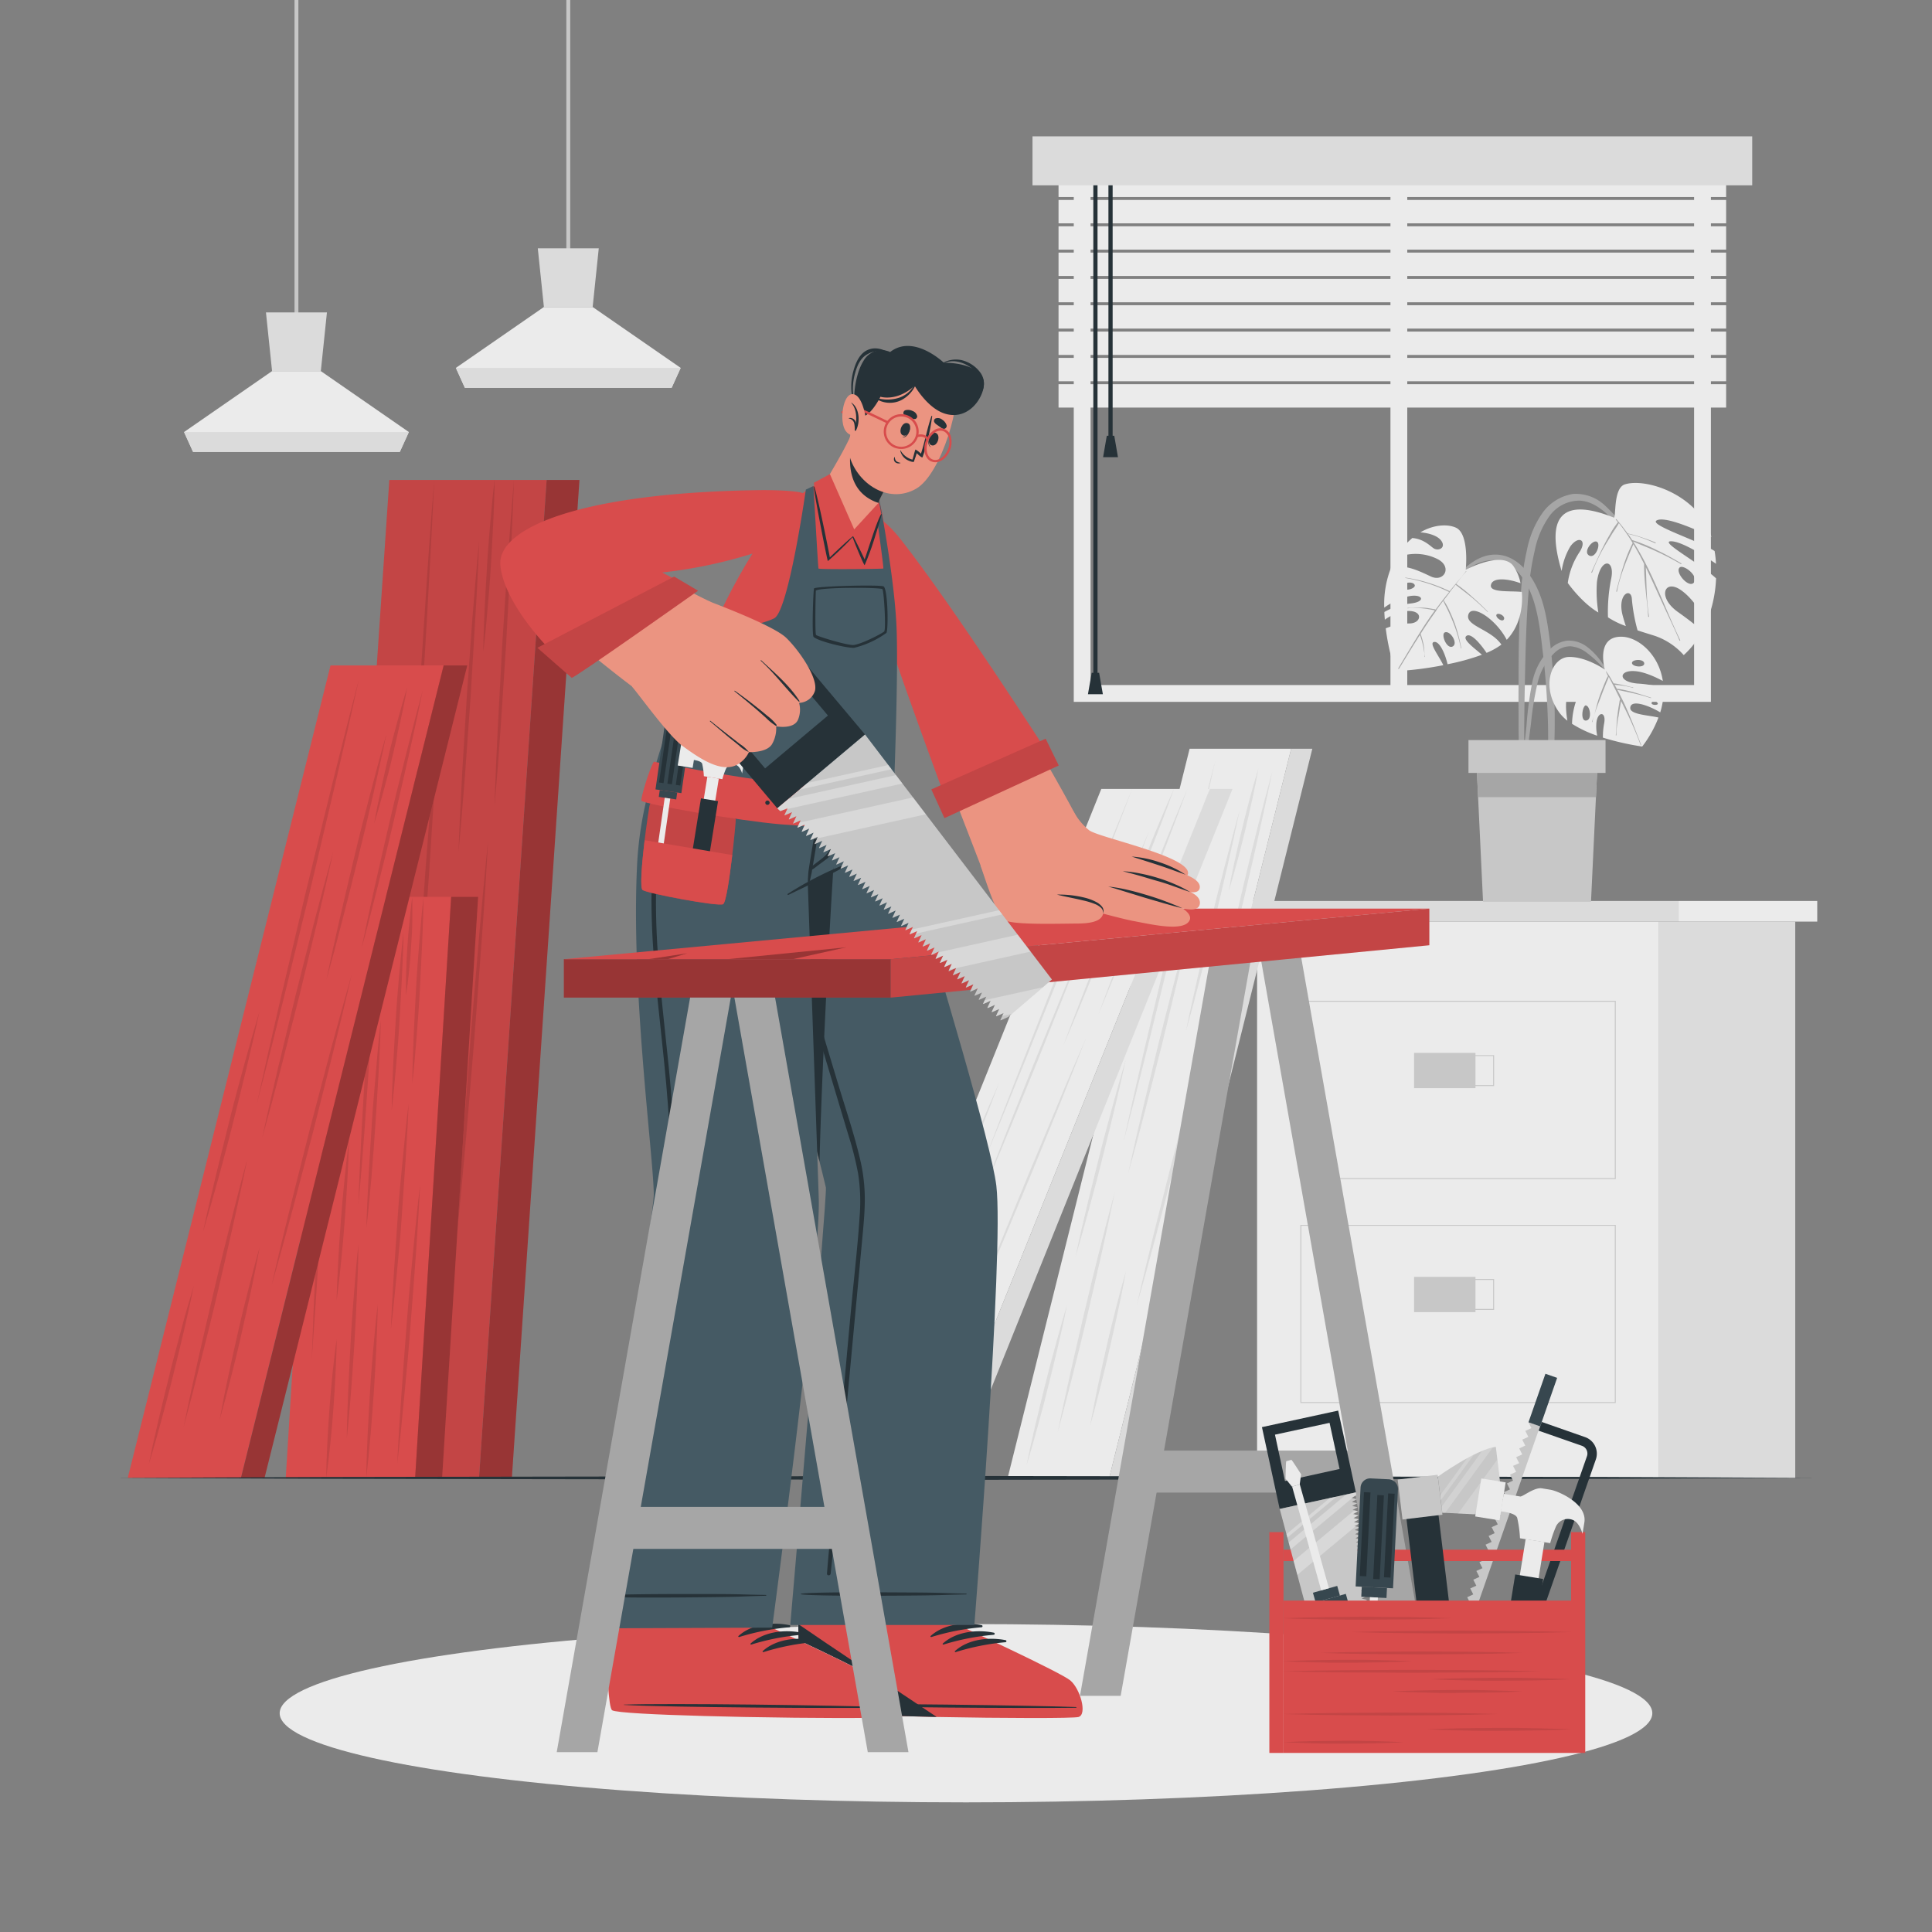 <svg xmlns="http://www.w3.org/2000/svg" viewBox="0 0 500 500"><rect x="0" y="0" width="500" height="500" fill="#808080" stroke="none"/><g id="freepik--background-complete--inject-39"><rect x="325.33" y="238.51" width="104.03" height="143.97" style="fill:#ebebeb"></rect><rect x="320.29" y="233.17" width="114.11" height="5.34" style="fill:#dbdbdb"></rect><rect x="434.41" y="233.17" width="35.89" height="5.34" style="fill:#ebebeb"></rect><rect x="429.36" y="238.51" width="35.25" height="143.97" style="fill:#dbdbdb"></rect><path d="M418.16,305.14H336.54V259h81.62Zm-81.37-.25h81.12V259.26H336.79Z" style="fill:#c7c7c7"></path><rect x="365.96" y="272.49" width="15.89" height="9.13" style="fill:#c7c7c7"></rect><path d="M386.67,281.06H370.53v-8h16.14Zm-15.89-.25h15.64v-7.5H370.78Z" style="fill:#c7c7c7"></path><path d="M418.16,363.1H336.54V317h81.62Zm-81.37-.25h81.12V317.22H336.79Z" style="fill:#c7c7c7"></path><rect x="365.96" y="330.45" width="15.89" height="9.13" style="fill:#c7c7c7"></rect><path d="M386.67,339H370.53v-8h16.14Zm-15.89-.25h15.64v-7.5H370.78Z" style="fill:#c7c7c7"></path><path d="M277.89,36.14H442.78v145.5H277.89Zm160.54,4.35H282.24v136.8H438.43Z" style="fill:#ebebeb"></path><rect x="359.85" y="41.63" width="4.35" height="137.84" style="fill:#ebebeb"></rect><rect x="273.95" y="44.93" width="172.77" height="6.05" transform="translate(720.67 95.92) rotate(180)" style="fill:#ebebeb"></rect><rect x="273.95" y="51.75" width="172.77" height="6.05" transform="translate(720.67 109.55) rotate(180)" style="fill:#ebebeb"></rect><rect x="273.95" y="58.56" width="172.77" height="6.05" transform="translate(720.67 123.17) rotate(180)" style="fill:#ebebeb"></rect><rect x="273.95" y="65.37" width="172.77" height="6.05" transform="translate(720.67 136.79) rotate(180)" style="fill:#ebebeb"></rect><rect x="273.95" y="72.18" width="172.77" height="6.05" transform="translate(720.67 150.41) rotate(180)" style="fill:#ebebeb"></rect><rect x="273.95" y="78.99" width="172.77" height="6.05" transform="translate(720.67 164.03) rotate(180)" style="fill:#ebebeb"></rect><rect x="273.95" y="85.8" width="172.77" height="6.05" transform="translate(720.67 177.66) rotate(180)" style="fill:#ebebeb"></rect><rect x="273.95" y="92.61" width="172.77" height="6.05" transform="translate(720.67 191.28) rotate(180)" style="fill:#ebebeb"></rect><rect x="273.95" y="99.42" width="172.77" height="6.05" transform="translate(720.67 204.9) rotate(180)" style="fill:#ebebeb"></rect><rect x="286.86" y="43.71" width="1.09" height="69.55" style="fill:#263238"></rect><polygon points="285.48 118.32 289.33 118.32 288.37 112.78 286.44 112.78 285.48 118.32" style="fill:#263238"></polygon><rect x="282.95" y="43.71" width="1.09" height="131.88" style="fill:#263238"></rect><polygon points="281.56 179.66 285.42 179.66 284.45 174.12 282.53 174.12 281.56 179.66" style="fill:#263238"></polygon><rect x="267.2" y="35.3" width="186.26" height="12.67" transform="translate(720.67 83.26) rotate(180)" style="fill:#dbdbdb"></rect><polygon points="307.87 193.78 334.15 193.78 287.07 382.44 260.79 382.44 307.87 193.78" style="fill:#ebebeb"></polygon><polygon points="334.15 193.78 339.63 193.78 292.55 382.44 287.07 382.44 334.15 193.78" style="fill:#dbdbdb"></polygon><g style="opacity:0.98"><path d="M314.47,197c-1.8,8.26-3.69,16.5-5.6,24.73l-5.82,24.67L297,271l-3.08,12.29-3.17,12.27,2.75-12.37,2.84-12.35,5.83-24.68,6-24.62C310.26,213.37,312.32,205.18,314.47,197Z" style="fill:#dbdbdb"></path><path d="M308.51,237c-1.2,5.58-2.49,11.15-3.8,16.71s-2.68,11.1-4,16.65L296.46,287l-2.18,8.28c-.76,2.76-1.49,5.52-2.27,8.26.59-2.79,1.23-5.57,1.85-8.36l1.94-8.35,4-16.65c1.41-5.53,2.78-11.08,4.23-16.6S307,242.5,308.51,237Z" style="fill:#dbdbdb"></path><path d="M320.81,209.77c-1,4.8-2.05,9.57-3.14,14.34s-2.25,9.52-3.37,14.28-2.34,9.5-3.57,14.23l-1.85,7.1c-.65,2.36-1.27,4.72-1.95,7.08.48-2.4,1-4.79,1.53-7.18l1.61-7.16c1.09-4.77,2.25-9.52,3.37-14.28s2.34-9.5,3.57-14.23S319.48,214.48,320.81,209.77Z" style="fill:#dbdbdb"></path><path d="M325.68,198.9c-.47,2.68-1,5.33-1.6,8s-1.19,5.29-1.82,7.93-1.31,5.26-2,7.88l-1.09,3.92c-.39,1.3-.75,2.6-1.17,3.9.23-1.34.5-2.67.75-4l.85-4c.56-2.66,1.19-5.29,1.82-7.93s1.3-5.26,2-7.88S324.86,201.49,325.68,198.9Z" style="fill:#dbdbdb"></path><path d="M312.79,265.59c-1.37,6.05-2.84,12.09-4.32,18.12l-4.55,18.08-4.75,18-2.44,9c-.85,3-1.66,6-2.54,9,.68-3,1.41-6.05,2.12-9.08l2.2-9.05,4.55-18.07,4.75-18C309.42,277.58,311.06,271.58,312.79,265.59Z" style="fill:#dbdbdb"></path><path d="M291.4,328.92c-.59,3.38-1.28,6.73-2,10.08s-1.48,6.68-2.22,10-1.57,6.65-2.41,10l-1.28,5c-.46,1.65-.88,3.31-1.37,5,.29-1.69.64-3.36.95-5.05l1-5c.7-3.35,1.48-6.68,2.21-10s1.58-6.66,2.42-10S290.45,332.22,291.4,328.92Z" style="fill:#dbdbdb"></path><path d="M276.12,337.86c-.69,3.5-1.48,7-2.28,10.43s-1.68,6.91-2.52,10.36-1.77,6.89-2.71,10.32l-1.43,5.14c-.5,1.7-1,3.42-1.52,5.12.34-1.75.74-3.49,1.1-5.23l1.19-5.2c.8-3.46,1.68-6.91,2.52-10.36s1.77-6.89,2.71-10.32S275.07,341.27,276.12,337.86Z" style="fill:#dbdbdb"></path><path d="M288.53,308.42c-1.06,5.23-2.2,10.44-3.36,15.65s-2.4,10.38-3.59,15.58-2.49,10.37-3.79,15.54l-2,7.75c-.69,2.58-1.35,5.16-2.06,7.73.52-2.61,1.09-5.22,1.64-7.83l1.72-7.81c1.16-5.2,2.39-10.39,3.59-15.58s2.49-10.37,3.79-15.54S287.12,313.57,288.53,308.42Z" style="fill:#dbdbdb"></path><path d="M329.28,199.59c-1,5-2.11,10-3.22,15.06s-2.3,10-3.45,15-2.4,10-3.65,15l-1.9,7.46c-.66,2.48-1.29,5-2,7.44.49-2.52,1-5,1.56-7.54l1.66-7.52c1.11-5,2.3-10,3.45-15s2.4-10,3.65-15S327.92,204.54,329.28,199.59Z" style="fill:#dbdbdb"></path><path d="M291.35,274.21c-.91,4.31-1.91,8.59-2.93,12.87s-2.11,8.54-3.16,12.81-2.2,8.51-3.36,12.76L280.15,319c-.61,2.11-1.2,4.23-1.84,6.34.45-2.16.95-4.3,1.42-6.45l1.51-6.42c1-4.28,2.11-8.54,3.16-12.81s2.21-8.51,3.36-12.76S290.09,278.43,291.35,274.21Z" style="fill:#dbdbdb"></path></g><polygon points="285.01 204.18 313.11 204.18 241.37 382.44 213.27 382.44 285.01 204.18" style="fill:#ebebeb"></polygon><polygon points="313.11 204.18 318.97 204.18 247.23 382.44 241.37 382.44 313.11 204.18" style="fill:#dbdbdb"></polygon><path d="M293,204.18c-3,8-6.16,16-9.29,24l-9.46,24-9.62,24-4.87,12-4.93,12,4.61-12,4.68-12,9.46-24,9.62-24C286.46,220.16,289.7,212.17,293,204.18Z" style="fill:#dbdbdb"></path><path d="M281.15,242.53c-2,5.41-4.17,10.82-6.31,16.23L268.35,275l-6.64,16.21-3.37,8.1-3.45,8.09,3.12-8.11,3.19-8.12,6.49-16.22,6.64-16.21C276.58,253.32,278.83,247.92,281.15,242.53Z" style="fill:#dbdbdb"></path><path d="M297.39,215.07c-1.72,4.64-3.51,9.28-5.31,13.91l-5.49,13.89L281,256.76l-2.88,6.94c-1,2.31-1.94,4.62-2.94,6.93.85-2.32,1.74-4.63,2.62-6.95l2.69-6.95,5.48-13.9L291.57,229C293.48,224.32,295.4,219.69,297.39,215.07Z" style="fill:#dbdbdb"></path><path d="M303.83,204.12c-.9,2.57-1.86,5.14-2.83,7.71s-2,5.14-3,7.71-2.08,5.13-3.16,7.69l-1.63,3.84c-.57,1.28-1.12,2.56-1.71,3.84.44-1.29.92-2.57,1.38-3.86l1.45-3.85c1-2.57,2-5.14,3-7.71s2.08-5.13,3.16-7.69S302.66,206.68,303.83,204.12Z" style="fill:#dbdbdb"></path><path d="M281.11,268.55c-2.29,5.88-4.66,11.76-7,17.63l-7.22,17.64-7.37,17.63-3.74,8.81-3.81,8.81,3.49-8.83,3.55-8.82,7.22-17.62,7.37-17.63C276,280.3,278.54,274.43,281.11,268.55Z" style="fill:#dbdbdb"></path><path d="M250.5,331.23c-1.13,3.25-2.33,6.49-3.53,9.74s-2.48,6.48-3.71,9.72-2.55,6.48-3.86,9.72l-2,4.85c-.69,1.62-1.35,3.24-2.06,4.85.56-1.62,1.15-3.24,1.73-4.87l1.8-4.86c1.21-3.25,2.47-6.49,3.7-9.73s2.55-6.48,3.87-9.71S249.1,334.46,250.5,331.23Z" style="fill:#dbdbdb"></path><path d="M234,342.08c-1.24,3.38-2.55,6.74-3.88,10.11s-2.7,6.73-4,10.1-2.78,6.72-4.21,10.08l-2.15,5c-.75,1.68-1.47,3.36-2.23,5,.61-1.68,1.27-3.37,1.9-5.05l2-5.06c1.32-3.36,2.7-6.73,4-10.09s2.78-6.73,4.21-10.09S232.53,345.43,234,342.08Z" style="fill:#dbdbdb"></path><path d="M250.71,312.54c-1.85,5.06-3.78,10.11-5.72,15.16l-5.89,15.16-6,15.14L230,365.56l-3.15,7.57,2.82-7.59,2.89-7.57,5.9-15.16,6-15.14C246.53,322.63,248.58,317.58,250.71,312.54Z" style="fill:#dbdbdb"></path><path d="M307.29,204.18c-1.78,4.86-3.63,9.73-5.5,14.59l-5.67,14.59-5.83,14.57-3,7.28c-1,2.43-2,4.86-3,7.28.88-2.43,1.81-4.86,2.71-7.3l2.78-7.29,5.68-14.59,5.82-14.57C303.25,213.88,305.23,209,307.29,204.18Z" style="fill:#dbdbdb"></path><path d="M258.62,280.11c-1.58,4.17-3.22,8.33-4.88,12.5s-3.38,8.32-5.06,12.48-3.45,8.32-5.21,12.48l-2.66,6.23c-.91,2.07-1.8,4.15-2.73,6.22.78-2.08,1.6-4.16,2.4-6.25l2.48-6.24c1.66-4.17,3.37-8.33,5.06-12.49s3.44-8.32,5.21-12.47S256.77,284.26,258.62,280.11Z" style="fill:#dbdbdb"></path><rect x="76.22" width="1" height="83.77" style="fill:#c7c7c7"></rect><polygon points="105.81 111.81 103.47 116.95 49.97 116.95 47.63 111.81 70.41 96.04 83.03 96.04 105.81 111.81" style="fill:#ebebeb"></polygon><polygon points="84.61 80.85 83.03 96.04 70.41 96.04 68.83 80.85 84.61 80.85" style="fill:#dbdbdb"></polygon><polygon points="105.81 111.81 103.47 116.95 49.96 116.95 47.63 111.81 105.81 111.81" style="fill:#dbdbdb"></polygon><rect x="146.57" width="1" height="67.18" style="fill:#c7c7c7"></rect><polygon points="176.16 95.21 173.82 100.36 120.31 100.36 117.98 95.21 140.76 79.45 153.38 79.45 176.16 95.21" style="fill:#ebebeb"></polygon><polygon points="154.96 64.26 153.38 79.45 140.76 79.45 139.18 64.26 154.96 64.26" style="fill:#dbdbdb"></polygon><polygon points="176.15 95.22 173.81 100.36 120.31 100.36 117.98 95.22 176.15 95.22" style="fill:#dbdbdb"></polygon><path d="M393.62,153.34a68.9,68.9,0,0,1,1.59-11.18,24.88,24.88,0,0,1,4-9.44,12,12,0,0,1,7.83-4.88,10.94,10.94,0,0,1,8.25,2.92,40,40,0,0,1,7.06,8.64,107.44,107.44,0,0,1,6.11,10.68c.06.13-.13.23-.19.11a65.33,65.33,0,0,0-5.46-8.94,55.21,55.21,0,0,0-6.28-7.61c-2.11-2.06-4.78-4-7.84-4.08a9.65,9.65,0,0,0-7.66,3.95,23.44,23.44,0,0,0-3.86,9.07,67.07,67.07,0,0,0-1.58,10.65c-.6,7.37-.76,14.78-.93,22.17q-.14,6.27-.19,12.55c0,2.12,0,4.24-.05,6.35a39.1,39.1,0,0,1-.24,6.13c-.07.42-.75.38-.81,0a36.25,36.25,0,0,1-.29-5.8c0-2-.05-4-.07-6,0-3.9-.05-7.81,0-11.71C393,169,393.09,161.16,393.62,153.34Z" style="fill:#a6a6a6"></path><path d="M404.15,147.79a17.32,17.32,0,0,1,2.28-6.42c2.14-2.9,4.44-1.64,2.31,1.57a19.18,19.18,0,0,0-3,7.93s3.58,5.12,7.91,7.64a34.06,34.06,0,0,1-.36-7.92c.83-6.33,4.66-6,3.72-1a43.46,43.46,0,0,0-.87,10.17,21.61,21.61,0,0,0,4.63,2.27c-.25-.73-.52-1.62-.81-2.68-1.53-5.68,2.25-7.45,2.37-4.26a44.58,44.58,0,0,0,1.47,8.05c2.08.7,3.8,1.18,4.85,1.55a17.7,17.7,0,0,1,7.1,4.85,22.53,22.53,0,0,0,4.83-6.26c-1.32-1.14-3.41-2.83-6.31-4.88-5.44-3.84-3.55-8.69.77-5.67,3.11,2.17,5.52,6.2,6.62,8.27a33.42,33.42,0,0,0,2.46-11.32c-4.27-4-14.84-9.6-11.65-9.6,2.87,0,9.28,4.2,11.63,5.82a28.79,28.79,0,0,0-.36-3.29c-4-2.64-17.1-6.74-15-7.92,2.29-1.3,11.41,2.93,14.17,4.26a16.62,16.62,0,0,0-2.41-5c-5.56-7.45-15.59-10-20-8.59-3.09,1-2.19,8.86-2.85,8.59C405.23,129,399.58,132.53,404.15,147.79Zm30.48-.86c.89-1.07,5,2.06,3.79,3.78S433.5,148.29,434.63,146.93Zm-21.32-6.7c1.07.68-.51,4.65-2.17,3.45C409.73,142.65,412.23,139.54,413.31,140.23Z" style="fill:#ebebeb"></path><path d="M414.94,141.44c.56-1.11,1.14-2.21,1.79-3.28a18.78,18.78,0,0,1,2-3c-.18-.21-.35-.44-.53-.65a.09.09,0,1,1,.13-.12c.21.23.4.48.61.72a.14.14,0,0,1,.08.1c.77.92,1.5,1.87,2.19,2.84a34.62,34.62,0,0,1,3.61,1c1.22.41,2.43.84,3.61,1.34.13.05.06.25-.06.2-1.17-.52-2.36-1-3.58-1.44s-2.32-.68-3.49-1q.57.8,1.11,1.62a42.09,42.09,0,0,1,6.38,2.61c2.16,1,4.24,2.21,6.31,3.41.11.06,0,.25-.11.18a68.93,68.93,0,0,0-6.27-3.25c-2-.93-4.07-1.7-6.09-2.59,5.08,7.92,8.13,17.06,12.2,25.53.06.12-.14.23-.19.1-1.24-3-2.67-5.86-4-8.78-1.21-2.62-2.4-5.26-3.62-7.88-.35-.77-.72-1.53-1.09-2.3.22,4.23.13,8.54.83,12.72a.11.11,0,1,1-.21,0c-.3-4.53-1.09-9-1.06-13.53,0,0,0,0,0-.06-.86-1.73-1.77-3.43-2.77-5.09-1.68,4-3.45,8-4.23,12.23a.1.1,0,1,1-.2-.06c1.14-4.26,2.2-8.53,4.25-12.47a49.34,49.34,0,0,0-3.57-5.16c-.57,1.06-1.29,2-1.93,3.06s-1.24,2-1.82,3a43,43,0,0,0-3.18,6.72c-.05.12-.25.06-.2-.06C412.85,145.9,413.83,143.63,414.94,141.44Z" style="fill:#a6a6a6"></path><path d="M374.91,151.08c3.26-3.27,7-7.56,12.08-7.55,4.86,0,8.44,3.92,10.49,8,2.15,4.22,2.93,9,3.53,13.65a165.53,165.53,0,0,1,1.29,16.79c.09,3.12.08,6.24,0,9.35a62,62,0,0,1-.71,9.44c-.09.51-.9.52-.93,0-.15-2.62,0-5.26,0-7.89s0-5.17-.12-7.76c-.19-5.23-.57-10.45-1.19-15.65-.53-4.54-1-9.2-2.32-13.59-1.22-3.95-3.52-8.48-7.53-10.22-5.47-2.37-10.82,2-14.4,5.62C375,151.31,374.81,151.17,374.91,151.08Z" style="fill:#a6a6a6"></path><path d="M358.28,158.38h0c0,.67.07,1.33.11,2a12,12,0,0,1,5.34-2.21c4.63-.49,4.33,3,1.24,3.17a17.53,17.53,0,0,0-6.34,1.27c.75,6.11,2.43,11,2.68,11.09a89.24,89.24,0,0,0,12.22-1.55c-1.15-2.45-3.77-5.7-2.43-6s2.79,2.64,3.53,5.75a58.13,58.13,0,0,0,8.89-2.45c-2-1.76-5.18-4-4-4.88s3.7,2.15,5.2,4.39a17.78,17.78,0,0,0,3.84-2.14c-2.74-4-9.42-4.85-8.55-7.76s7.12,1.13,9.93,6.52c3.29-3.42,4.26-8.26,3.91-12.39-2.87-.33-8.39.27-8-1.79s4.39-1.67,7.66-.46a11.63,11.63,0,0,0-1.92-4.55c-3-3.88-12.26,1.06-12.26,1.06s1-9.28-2.54-10.89c-2-.92-5.61-.91-9.2,1.21,2,.16,4.45.8,5.43,2.2,1.25,1.78-.72,2.75-2,1.93-.88-.58-2.53-2.42-5.51-2.66a18.36,18.36,0,0,0-3.34,3.69,17.42,17.42,0,0,0-1,1.53,12.71,12.71,0,0,1,10.81.2c4,2,1.76,6.14-1.68,4.53S363.66,146,360,146.91a25.84,25.84,0,0,0-1.76,10.35,18.1,18.1,0,0,1,5.93-2.85c4-1,5.18,1.34.81,1.78A17.56,17.56,0,0,0,358.28,158.38Zm4.84-6.39c-.27-1.29,2.55-1.66,3-.61C366.53,152.27,363.39,153.28,363.12,152Zm24.15,7.14c.27-.7,2.15.1,2,1C389,161.28,387,159.84,387.27,159.13Zm-13.33,4.53c1.38-.55,3.53,2.87,2,3.65S372.82,164.11,373.94,163.66Z" style="fill:#ebebeb"></path><path d="M361.85,173c2.08-3.47,4.13-6.95,6.3-10.36,1-1.58,2.08-3.14,3.18-4.66l-.49-.12c-.27-.05-.55-.11-.83-.15-.63-.12-1.28-.21-1.92-.27s-1.21-.1-1.82-.1a9.12,9.12,0,0,0-1.95.1c-.07,0-.09-.11,0-.11.65,0,1.31-.05,2-.06s1.26,0,1.89,0,1.18.09,1.76.18l1,.17c.19,0,.39.07.58.13q1.68-2.32,3.5-4.54a41.74,41.74,0,0,0-11.36-3.63c-.06,0,0-.11,0-.1A38.7,38.7,0,0,1,375.16,153l2-2.43c.75-.9,1.55-1.78,2.23-2.74,0-.06.13,0,.08.06a41.13,41.13,0,0,0-2.63,3.23h0a40.39,40.39,0,0,1,4.22,3.39c1.38,1.22,2.73,2.49,4,3.79.05,0,0,.12-.07.07q-1.94-1.92-4-3.68c-1.41-1.16-2.88-2.23-4.29-3.38,0,0,0,0,0,0-.32.42-.64.85-1,1.27l-.48.63a.1.1,0,0,1,0,.05l-1.61,2.11a17,17,0,0,1,1.6,2.89c.47,1,.87,2,1.25,3a45.43,45.43,0,0,1,1.73,6.5c0,.06-.09.1-.11,0a38.16,38.16,0,0,0-1.88-6.37c-.41-1.06-.87-2.1-1.34-3.13s-.95-1.84-1.35-2.78c-.47.61-.93,1.24-1.39,1.86l-.39.55a.07.07,0,0,1,0,.1h0c-1.43,2-2.79,4-4.1,6.08a2.23,2.23,0,0,1,.18.45c.08.25.16.5.23.76.15.51.27,1,.37,1.54s.15,1,.2,1.48a13.43,13.43,0,0,0,.13,1.68c0,.08-.12.09-.11,0a5.2,5.2,0,0,0-.11-1.57q-.12-.79-.3-1.59c-.11-.48-.24-.95-.38-1.42-.07-.24-.15-.47-.23-.7s-.1-.25-.14-.38c-.62,1-1.23,1.94-1.83,2.91-1.2,1.94-2.38,3.89-3.57,5.83C362,173.16,361.79,173.07,361.85,173Z" style="fill:#a6a6a6"></path><path d="M393.84,199.6c.05-2,.36-3.94.57-5.9s.44-3.92.65-5.89a88.56,88.56,0,0,1,1.52-11.36,16.57,16.57,0,0,1,4.62-8.5,7.52,7.52,0,0,1,4.54-2.16,7.79,7.79,0,0,1,4.81,1.48,17,17,0,0,1,4.05,4.27,41.37,41.37,0,0,1,3.15,5.12c0,.07-.07.11-.1.05a26.31,26.31,0,0,0-6.83-7.65,8.08,8.08,0,0,0-4.31-1.8,5.81,5.81,0,0,0-4.17,1.67,15.67,15.67,0,0,0-4.41,7.8,79,79,0,0,0-1.71,10.5l-.81,6.23c-.28,2.07-.45,4.19-.89,6.23A.34.34,0,0,1,393.84,199.6Z" style="fill:#a6a6a6"></path><path d="M403.5,184.34a11,11,0,0,0,2.14,2.18c-.32-1.92-.71-5.32.26-7.14,1.5-2.81,3.28-1.41,2.38,1a19.7,19.7,0,0,0-1.44,6.94,29.66,29.66,0,0,0,6.52,3.08,11.17,11.17,0,0,1-.21-3.36c.3-3,2.61-3,2,.18a18.93,18.93,0,0,0-.32,3.68,68.21,68.21,0,0,0,10.17,2.3,29.47,29.47,0,0,0,4.21-7.5c-2.45-.61-7.41-.75-7.3-2.51.14-2.35,4.94-.54,7.76,1.17a18.92,18.92,0,0,0,.85-6.34,31.41,31.41,0,0,0-6.76-1.12c-5-.44-4.8-3.3-1.15-3.23,2.7,0,6.12,1.7,7.73,2.56-1.05-6.87-6.29-11.27-10.49-11.44-7.06-.28-4.52,8.5-4.52,8.5s-4.78-3.36-9.29-3.27S398.68,177.62,403.5,184.34Zm18.86-12.7c-.16-1,3-1.23,3.16,0S422.52,172.64,422.36,171.64ZM427.43,182c-.06-.65,1.3-.76,1.6.05C429.24,182.53,427.49,182.58,427.43,182Zm-16.95.6c1.06.15,1.67,3.95-.16,3.88C408.92,186.37,409.58,182.42,410.48,182.55Z" style="fill:#ebebeb"></path><path d="M412,186.77c.18-.47.33-1,.48-1.44a15.14,15.14,0,0,0-.35,1.48A.07.07,0,1,1,412,186.77Z" style="fill:#a6a6a6"></path><path d="M413.81,180.66c.34-1,.71-1.94,1.09-2.9.2-.51.41-1,.63-1.52a6.53,6.53,0,0,1,.63-1.27,9.17,9.17,0,0,1-.57-1.24,0,0,0,1,1,.06,0,14.92,14.92,0,0,1,1.38,2.13c.2.33.38.67.57,1a9.49,9.49,0,0,1,1.19.18c.43.08.85.16,1.27.26l1.26.29c.41.1.83.24,1.25.3a.07.07,0,1,1,0,.13,9.83,9.83,0,0,0-1.32-.34c-.4-.09-.81-.16-1.22-.22s-.82-.11-1.24-.15l-.93-.07.51.88.07.15a4,4,0,0,1,1,.12c.36.06.73.13,1.09.21.73.16,1.47.34,2.19.54,1.53.43,3,.91,4.55,1.41.08,0,0,.15-.05.12a43,43,0,0,0-4.57-1.26c-.72-.17-1.44-.33-2.17-.48l-1.09-.23a7.86,7.86,0,0,1-.84-.19c.78,1.44,1.51,2.89,2.18,4.38,1.47,3.24,2.7,6.58,4,9.9,0,.09-.09.14-.12.06a91.31,91.31,0,0,0-4.21-9.68c-.28-.58-.57-1.15-.86-1.72,0,.11-.05.23-.07.35l-.21,1.18c-.13.79-.26,1.57-.38,2.36a27.18,27.18,0,0,0-.57,4.91c0,.1-.15.1-.14,0a23.79,23.79,0,0,0,.18-2.39c.05-.83.11-1.65.21-2.47s.19-1.59.32-2.38l.21-1.18a2.23,2.23,0,0,1,.22-.85c-.41-.83-.82-1.66-1.24-2.49s-.79-1.55-1.19-2.32l-.54-1a8.18,8.18,0,0,1-.47,1.19l-.54,1.34c-.41,1-.79,2-1.16,3-.54,1.42-1.13,2.86-1.57,4.33C413,183.55,413.33,182.08,413.81,180.66Z" style="fill:#a6a6a6"></path><path d="M412.43,185.33c0-.11.07-.22.1-.34A3.37,3.37,0,0,1,412.43,185.33Z" style="fill:#a6a6a6"></path><polygon points="382.03 195.78 382.53 206.29 383.81 233.38 411.75 233.38 413.03 206.29 413.53 195.78 382.03 195.78" style="fill:#c7c7c7"></polygon><polygon points="382.03 195.78 382.53 206.29 413.03 206.29 413.53 195.78 382.03 195.78" style="fill:#a6a6a6"></polygon><rect x="380.05" y="191.53" width="35.47" height="8.5" transform="translate(795.56 391.56) rotate(180)" style="fill:#c7c7c7"></rect></g><g id="freepik--Shadow--inject-39"><ellipse cx="250" cy="443.38" rx="177.62" ry="23.07" style="fill:#ebebeb"></ellipse></g><g id="freepik--wooden-planks--inject-39"><polygon points="100.76 124.21 141.47 124.21 123.98 382.44 83.27 382.44 100.76 124.21" style="fill:#D84C4C"></polygon><polygon points="100.76 124.21 141.47 124.21 123.98 382.44 83.27 382.44 100.76 124.21" style="opacity:0.1"></polygon><polygon points="141.47 124.21 149.96 124.21 132.47 382.44 123.98 382.44 141.47 124.21" style="fill:#D84C4C"></polygon><polygon points="141.47 124.21 149.96 124.21 132.47 382.44 123.98 382.44 141.47 124.21" style="opacity:0.3"></polygon><g style="opacity:0.1"><path d="M112.37,124.21c-.52,11.6-1.16,23.2-1.81,34.79l-2.07,34.78-2.3,34.76L105,245.92l-1.34,17.36.86-17.4,1-17.39,2.08-34.77,2.3-34.77C110.62,147.37,111.44,135.79,112.37,124.21Z"></path><path d="M113.77,179.76c-.34,7.85-.8,15.68-1.27,23.52L111,226.77l-1.77,23.48-1,11.74-1.06,11.72.58-11.76.69-11.75L110,226.7l1.77-23.48C112.38,195.4,113,187.58,113.77,179.76Z"></path><path d="M124,140c-.24,6.72-.58,13.43-1,20.14l-1.2,20.13-1.44,20.11-.8,10.05c-.3,3.35-.57,6.7-.9,10,.11-3.37.28-6.72.42-10.08l.52-10.07,1.21-20.13,1.44-20.11C122.8,153.39,123.34,146.69,124,140Z"></path><path d="M128,124.13c0,3.73-.19,7.45-.35,11.17s-.42,7.44-.62,11.16-.53,7.44-.85,11.15l-.5,5.56c-.21,1.86-.38,3.71-.61,5.56,0-1.86.08-3.72.13-5.59l.23-5.58c.16-3.72.41-7.44.62-11.16s.52-7.43.84-11.15S127.55,127.83,128,124.13Z"></path><path d="M126.33,217.46c-.47,8.51-1,17-1.64,25.54l-1.91,25.55-2.13,25.54-1.15,12.77-1.25,12.75.77-12.79.87-12.77,1.91-25.54L123.93,243C124.68,234.48,125.45,226,126.33,217.46Z"></path><path d="M112.37,308.25c-.05,4.71-.21,9.41-.39,14.11s-.44,9.39-.65,14.08-.55,9.39-.88,14.08l-.53,7c-.2,2.34-.38,4.69-.62,7,0-2.36.1-4.7.14-7.06l.25-7c.18-4.7.44-9.4.65-14.09s.55-9.39.89-14.07S111.91,312.94,112.37,308.25Z"></path><path d="M93.8,324c-.16,4.89-.43,9.77-.72,14.65s-.65,9.75-1,14.62-.76,9.75-1.21,14.61l-.68,7.3c-.26,2.43-.49,4.86-.79,7.29.07-2.44.21-4.88.31-7.33l.41-7.31c.28-4.88.65-9.75,1-14.63s.76-9.74,1.2-14.61S93.23,328.83,93.8,324Z"></path><path d="M103.62,281.19c-.23,7.32-.57,14.64-.93,22l-1.19,21.94L100.07,347l-.79,11-.9,10.95.42-11,.52-11,1.19-22,1.43-21.93C102.45,295.79,103,288.49,103.62,281.19Z"></path><path d="M133,124.21c-.22,7-.55,14.1-.89,21.14L131,166.48l-1.38,21.11-.76,10.55c-.3,3.52-.55,7-.88,10.55.1-3.53.27-7.05.39-10.58l.5-10.56L130,166.42l1.38-21.11C131.9,138.27,132.41,131.24,133,124.21Z"></path><path d="M99.35,234.2c-.26,6-.62,12.08-1,18.11s-.85,12.05-1.27,18.08-1,12.05-1.5,18.07l-.83,9c-.32,3-.6,6-.94,9,.12-3,.3-6,.45-9.06l.56-9.05c.39-6,.85-12,1.28-18.08s1-12.05,1.5-18.07S98.69,240.21,99.35,234.2Z"></path></g><polygon points="83.27 232.11 116.76 232.11 107.44 382.44 73.95 382.44 83.27 232.11" style="fill:#D84C4C"></polygon><polygon points="116.76 232.11 123.74 232.11 114.42 382.44 107.44 382.44 116.76 232.11" style="fill:#D84C4C"></polygon><polygon points="116.76 232.11 123.74 232.11 114.42 382.44 107.44 382.44 116.76 232.11" style="opacity:0.3"></polygon><g style="opacity:0.1"><path d="M97.76,232.2c-.21,6.65-.54,13.29-.88,19.93S96.12,265.4,95.75,272l-1.37,19.89-.76,9.94c-.29,3.32-.55,6.63-.87,9.94.1-3.32.26-6.64.39-10l.49-10L94.77,272c.45-6.64.86-13.27,1.36-19.9S97.14,238.82,97.76,232.2Z"></path><path d="M98.56,264c-.11,4.5-.33,9-.57,13.47s-.55,9-.83,13.45-.66,9-1,13.44l-.61,6.71c-.24,2.24-.45,4.48-.71,6.71,0-2.25.15-4.49.23-6.74l.33-6.73c.24-4.49.56-9,.83-13.45s.67-9,1.06-13.44S98,268.47,98.56,264Z"></path><path d="M104.41,241.24c0,3.85-.21,7.7-.39,11.54s-.43,7.68-.64,11.53-.54,7.67-.87,11.5l-.52,5.75c-.2,1.92-.38,3.83-.62,5.75,0-1.93.1-3.85.14-5.78l.24-5.77c.18-3.84.44-7.68.65-11.52s.54-7.68.87-11.51S104,245.06,104.41,241.24Z"></path><path d="M106.7,232.16c.06,2.14,0,4.27,0,6.4s-.18,4.27-.31,6.4-.3,4.25-.53,6.37l-.35,3.18c-.15,1.06-.27,2.12-.45,3.18,0-1.07,0-2.14,0-3.21l.07-3.2c.06-2.13.18-4.26.31-6.39s.31-4.25.54-6.37S106.36,234.27,106.7,232.16Z"></path><path d="M105.75,285.58c-.18,4.87-.47,9.75-.78,14.62s-.7,9.76-1,14.63-.81,9.75-1.27,14.62l-.72,7.31c-.27,2.43-.51,4.86-.82,7.29.09-2.45.23-4.89.34-7.33l.44-7.31c.31-4.88.7-9.74,1-14.62s.8-9.73,1.27-14.6S105.16,290.45,105.75,285.58Z"></path><path d="M86.94,237.42c-.32,9.53-.75,19.07-1.19,28.61l-1.46,28.62L82.6,323.27l-.92,14.3-1,14.29.54-14.32.65-14.31,1.46-28.61L85,266C85.59,256.49,86.21,247,86.94,237.42Z"></path><path d="M97.76,337.55c-.05,3.75-.2,7.5-.37,11.25S97,356.28,96.76,360s-.53,7.48-.85,11.21l-.51,5.6c-.21,1.87-.38,3.74-.61,5.6,0-1.88.08-3.75.13-5.63l.23-5.62c.17-3.74.42-7.48.63-11.23s.53-7.48.86-11.21S97.31,341.28,97.76,337.55Z"></path><path d="M87.13,346.55c0,3-.15,6-.3,9s-.34,6-.55,9-.47,6-.79,9L85,378c-.19,1.5-.35,3-.57,4.48,0-1.51.06-3,.09-4.51l.2-4.5c.13-3,.34-6,.56-9s.47-6,.78-9S86.7,349.53,87.13,346.55Z"></path><path d="M92.75,322.06c0,4.19-.2,8.39-.37,12.58S92,343,91.74,347.2s-.53,8.37-.86,12.55L90.37,366c-.21,2.09-.38,4.18-.62,6.27,0-2.1.09-4.2.14-6.29l.24-6.29c.17-4.19.42-8.38.63-12.57s.54-8.37.87-12.55S92.3,326.23,92.75,322.06Z"></path><path d="M109.59,232.2c0,4.05-.18,8.08-.35,12.11s-.4,8.07-.6,12.1-.52,8.06-.84,12.08l-.5,6c-.2,2-.37,4-.6,6,0-2,.08-4,.12-6.06l.23-6.05c.16-4,.4-8.07.6-12.1s.52-8.06.84-12.08S109.15,236.22,109.59,232.2Z"></path><path d="M90.31,295.16c-.06,3.47-.23,6.92-.42,10.38s-.43,6.9-.68,10.35-.55,6.9-.91,10.34l-.53,5.17c-.22,1.71-.4,3.44-.64,5.15,0-1.73.11-3.46.16-5.19l.26-5.18c.17-3.46.42-6.91.68-10.36s.55-6.9.91-10.34S89.84,298.6,90.31,295.16Z"></path><path d="M108.73,306.51c-.29,6.05-.69,12.09-1.1,18.14s-.92,12.07-1.37,18.11-1,12.07-1.59,18.1l-.87,9c-.33,3-.63,6-1,9,.13-3,.33-6.05.49-9.07l.61-9.07c.41-6,.91-12.08,1.36-18.12s1-12.07,1.59-18.09S108,312.53,108.73,306.51Z"></path></g><polygon points="85.54 172.21 114.82 172.21 62.36 382.44 33.07 382.44 85.54 172.21" style="fill:#D84C4C"></polygon><polygon points="114.82 172.21 120.93 172.21 68.47 382.44 62.36 382.44 114.82 172.21" style="fill:#D84C4C"></polygon><polygon points="114.82 172.21 120.93 172.21 68.47 382.44 62.36 382.44 114.82 172.21" style="opacity:0.3"></polygon><g style="opacity:0.1"><path d="M92.89,175.79c-2,9.21-4.11,18.38-6.24,27.56l-6.49,27.49-6.71,27.44L70,272l-3.53,13.68,3.06-13.79,3.17-13.77,6.49-27.49,6.72-27.44C88.2,194,90.49,184.9,92.89,175.79Z"></path><path d="M86.25,220.36C84.91,226.59,83.47,232.79,82,239s-3,12.37-4.49,18.56L72.82,276l-2.43,9.24c-.84,3.07-1.66,6.14-2.53,9.2.66-3.11,1.38-6.21,2.06-9.32l2.17-9.3,4.49-18.56c1.57-6.16,3.09-12.34,4.7-18.5S84.52,226.49,86.25,220.36Z"></path><path d="M100,190c-1.1,5.35-2.29,10.66-3.5,16S94,216.61,92.7,221.91s-2.61,10.58-4,15.86l-2.06,7.91c-.73,2.63-1.42,5.27-2.17,7.89.53-2.68,1.13-5.34,1.7-8l1.8-8c1.21-5.31,2.5-10.61,3.75-15.91s2.61-10.58,4-15.86S98.47,195.27,100,190Z"></path><path d="M105.38,177.91c-.52,3-1.14,5.94-1.78,8.89s-1.33,5.9-2,8.83-1.45,5.87-2.26,8.78l-1.2,4.37c-.44,1.45-.84,2.91-1.31,4.35.25-1.5.56-3,.84-4.46l.94-4.44c.63-2.95,1.33-5.89,2-8.83s1.46-5.86,2.26-8.78S104.47,180.8,105.38,177.91Z"></path><path d="M91,252.23c-1.52,6.74-3.16,13.46-4.81,20.18l-5.07,20.15-5.29,20.1-2.72,10c-.94,3.33-1.85,6.67-2.82,10,.75-3.38,1.57-6.75,2.35-10.12l2.46-10.08,5.06-20.14,5.29-20.08C87.27,265.58,89.09,258.9,91,252.23Z"></path><path d="M67.19,322.8c-.67,3.76-1.43,7.49-2.22,11.23s-1.65,7.44-2.47,11.16-1.75,7.42-2.69,11.12l-1.42,5.53c-.51,1.84-1,3.69-1.52,5.52.32-1.88.7-3.75,1.05-5.62l1.16-5.61c.78-3.73,1.64-7.44,2.47-11.16s1.75-7.42,2.69-11.11S66.13,326.47,67.19,322.8Z"></path><path d="M50.16,332.76c-.78,3.89-1.66,7.76-2.55,11.62s-1.87,7.7-2.8,11.55-2,7.67-3,11.49l-1.59,5.73c-.56,1.9-1.09,3.81-1.69,5.7.38-1.94.82-3.88,1.23-5.82l1.32-5.79c.89-3.86,1.87-7.7,2.8-11.55s2-7.68,3-11.5S49,336.55,50.16,332.76Z"></path><path d="M64,300c-1.17,5.82-2.45,11.63-3.75,17.43s-2.66,11.57-4,17.36S53.46,346.31,52,352.07l-2.19,8.64c-.77,2.87-1.5,5.75-2.29,8.61.57-2.91,1.21-5.81,1.82-8.72l1.92-8.71c1.29-5.79,2.67-11.57,4-17.36S58.05,323,59.5,317.21,62.41,305.69,64,300Z"></path><path d="M109.39,178.68c-1.12,5.61-2.34,11.2-3.59,16.78s-2.56,11.14-3.84,16.72-2.67,11.12-4.07,16.67l-2.11,8.31c-.74,2.76-1.44,5.53-2.21,8.29.55-2.81,1.16-5.6,1.74-8.4l1.85-8.38c1.24-5.58,2.56-11.15,3.84-16.72s2.67-11.12,4.07-16.67S107.88,184.2,109.39,178.68Z"></path><path d="M67.13,261.83c-1,4.8-2.14,9.57-3.27,14.34s-2.35,9.52-3.52,14.27-2.46,9.49-3.74,14.22l-2,7.09c-.69,2.35-1.34,4.72-2.06,7.06.5-2.4,1.06-4.79,1.59-7.18l1.68-7.16c1.14-4.76,2.35-9.51,3.52-14.27s2.46-9.49,3.75-14.22S65.72,266.53,67.13,261.83Z"></path></g></g><g id="freepik--Floor--inject-39"><polygon points="29.71 382.48 84.78 382.24 139.85 382.15 250 381.98 360.15 382.15 415.22 382.23 470.29 382.48 415.22 382.72 360.15 382.81 250 382.98 139.85 382.81 84.78 382.72 29.71 382.48" style="fill:#263238"></polygon></g><g id="freepik--Character--inject-39"><path d="M279.14,444.35c-2.32.75-68.47-.11-71-1.74-1-.6-1.4-10.25-1.59-21.92v-.37c-.05-2.4-.08-4.88-.08-7.39,0-.34,0-.69,0-1l43.1.12-.05,1.34-.27,7,0,.72s25.17,11.66,27.73,13.74S281.46,443.61,279.14,444.35Z" style="fill:#ebebeb"></path><path d="M279.14,444.35c-1.19.38-19.16.34-36.73,0-3.53-.07-7-.15-10.39-.25-12.53-.34-22.88-.86-23.84-1.48s-1.39-10-1.58-21.44c0-.16,0-.32,0-.48s0-.25,0-.38h0l42.63.09,0,.72s25.18,11.65,27.73,13.74S281.46,443.61,279.14,444.35Z" style="fill:#D84C4C"></path><path d="M278.42,441.78c-11.15-.42-56.15-1.06-67.2-.62-.09,0-.09.06,0,.07,11,.65,56,.92,67.2.73C278.66,442,278.66,441.79,278.42,441.78Z" style="fill:#263238"></path><path d="M254,420.58c-4.38-.87-9.75-.27-13.15,2.81-.13.12,0,.31.19.27A61.09,61.09,0,0,1,254,421.14.28.28,0,0,0,254,420.58Z" style="fill:#263238"></path><path d="M257.15,422.53c-4.37-.87-9.75-.27-13.14,2.81-.14.12,0,.31.18.27a61.21,61.21,0,0,1,12.94-2.52A.28.28,0,0,0,257.15,422.53Z" style="fill:#263238"></path><path d="M260.3,424.48c-4.38-.87-9.76-.27-13.15,2.81-.13.12,0,.31.18.27A61.21,61.21,0,0,1,260.27,425,.28.28,0,0,0,260.3,424.48Z" style="fill:#263238"></path><path d="M242.41,444.34c-3.53-.07-7-.15-10.39-.25-12.53-.34-22.88-.86-23.84-1.48s-1.39-10-1.58-21.44c0-.16,0-.32,0-.48s0-.25,0-.38h0C212.47,424.41,233.05,438.11,242.41,444.34Z" style="fill:#263238"></path><path d="M252.16,420.55H204.52s9.6-111.28,9.22-113.22c-.47-2.49-18.25-72.1-21.66-85.27L183,187h40.37S228,201.94,234,221.34c9.66,31.55,22.58,75,23.85,85.51C259.89,323.9,252.16,420.55,252.16,420.55Z" style="fill:#455a64"></path><path d="M250.05,412.42c-7.27-.15-5.18-.21-12.46-.28-3.56,0-27-.24-30.29.31-.07,0-.07.14,0,.15,3.33.55,26.73.35,30.29.31,7.28-.07,5.19-.13,12.46-.28A.1.1,0,0,0,250.05,412.42Z" style="fill:#263238"></path><path d="M222.71,300.53c-1.57-6.89-3.9-13.64-5.93-20.4q-6.19-20.6-12.47-41.18-3.12-10.29-6.28-20.58c-1.07-3.46-2.13-6.92-3.21-10.38s-2.27-6.73-3.23-10.14c-.39-1.39-.6-.63-.1,1.14,1,3.55,2,7.11,3,10.65q3.09,10.53,6.2,21.05,6.19,20.94,12.5,41.84,3.14,10.49,6.3,21a84.61,84.61,0,0,1,2.58,10.14,46.89,46.89,0,0,1,.42,10.85c-.46,7.29-1.3,14.57-2,21.84s-1.34,14.57-2,21.86q-2,21.75-4,43.51c-.17,1.84-.33,3.68-.47,5.52,0,.61.89.57.95,0,1.57-14.34,2.77-28.73,4.12-43.1l4-42.87c.33-3.59.71-7.18.72-10.79A44.66,44.66,0,0,0,222.71,300.53Z" style="fill:#263238"></path><path d="M218.75,187c-2.47,19.15-5.9,83.47-6.66,113.58-4.56-18.24-17.19-67.66-20-78.54-4.73-18.18-8.49-32.62-9.05-34.76a0,0,0,0,1,0,0,1.24,1.24,0,0,0-.05-.19.28.28,0,0,1,0-.06Z" style="fill:#263238"></path><path d="M229.39,444.35c-2.32.75-68.47-.11-71-1.74-1-.6-1.4-10.25-1.59-21.92,0-.12,0-.25,0-.37,0-2.4-.07-4.88-.08-7.39,0-.34,0-.69,0-1l43.1.12-.06,1.34-.26,7,0,.72s25.18,11.66,27.73,13.74S231.72,443.61,229.39,444.35Z" style="fill:#ebebeb"></path><path d="M229.4,444.35c-1.19.38-19.17.34-36.73,0-3.54-.07-7-.15-10.4-.25-12.52-.34-22.88-.86-23.84-1.48s-1.38-10-1.58-21.44c0-.16,0-.32,0-.48s0-.25,0-.38h0l42.64.09,0,.72s25.17,11.65,27.72,13.74S231.72,443.61,229.4,444.35Z" style="fill:#D84C4C"></path><path d="M228.68,441.78c-11.15-.42-56.15-1.06-67.2-.62-.09,0-.09.06,0,.07,11,.65,56,.92,67.2.73C228.91,442,228.91,441.79,228.68,441.78Z" style="fill:#263238"></path><path d="M204.27,420.58c-4.38-.87-9.76-.27-13.15,2.81-.13.12,0,.31.18.27a61.21,61.21,0,0,1,12.94-2.52A.28.28,0,0,0,204.27,420.58Z" style="fill:#263238"></path><path d="M207.41,422.53c-4.38-.87-9.75-.27-13.15,2.81-.13.12,0,.31.19.27a61.12,61.12,0,0,1,12.93-2.52A.28.28,0,0,0,207.41,422.53Z" style="fill:#263238"></path><path d="M210.55,424.48c-4.38-.87-9.75-.27-13.14,2.81-.14.12,0,.31.18.27A61.21,61.21,0,0,1,210.53,425,.28.28,0,0,0,210.55,424.48Z" style="fill:#263238"></path><path d="M222,187s-.93,19.32-5.35,34.62c-.36,1.26-.74,2.51-1.16,3.7,0,0,.61-.49-6.42,3.82,0,0,2.72,76.82,2.83,81.4.41,17.16-12.06,110.69-12.06,110.69l-47.64.19s17-106.06,17-112.34c-.09-10.1-6.1-54-4.25-86.56A92,92,0,0,1,174.62,187Z" style="fill:#455a64"></path><path d="M198.24,412.77c-7.28-.12-5.19-.19-12.47-.23-3.56,0-27-.12-30.29.45a.07.07,0,0,0,0,.14c3.33.54,26.73.24,30.29.19,7.28-.1,5.19-.15,12.47-.34A.11.11,0,0,0,198.24,412.77Z" style="fill:#263238"></path><path d="M177.46,189.9c-6,11.58-8.27,24.76-8.76,37.68-.53,14,1.15,28,2.63,42,1.55,14.65,2.9,29.32,1.78,44-1.13,14.88-3.77,29.65-5.9,44.41s-4.38,29.52-6.21,44.32c-.23,1.87-.47,3.74-.69,5.62,0,.09.13.14.15,0,2.61-14.58,4.76-29.25,7-43.9s4.73-29.18,6.23-43.85.87-29.24-.6-43.88c-1.41-14.09-3.28-28.18-3.33-42.37,0-13.19,1.29-26.69,6-39.13.62-1.66,1.3-3.3,2-4.93C177.8,189.67,177.59,189.66,177.46,189.9Z" style="fill:#263238"></path><path d="M217.5,224.19a89.14,89.14,0,0,0-13.62,7.13.16.16,0,0,0,.15.28c4.59-2.23,9.28-4.38,13.75-6.86A.31.31,0,0,0,217.5,224.19Z" style="fill:#263238"></path><path d="M217.77,207.8c-.32,1.69-.73,3.37-1.09,5s-.6,3.19-1,4.75a8,8,0,0,1-2.22,4c-.62.58-1.3,1.09-2,1.62-.35.28-.74.55-1.11.84.05-.22.09-.45.13-.68l.33-1.93c.24-1.42.46-2.85.68-4.28.43-2.81.83-5.65,1.41-8.43a.09.09,0,1,0-.17,0c-.7,2.75-1.47,5.48-2.08,8.26-.3,1.36-1.37,8.09-1.42,8.57s-.09,1-.1,1.48a5.87,5.87,0,0,0,0,1.51c0,.12.18.1.23,0h0a5.48,5.48,0,0,0,.43-1.46c.12-.48.23-1,.32-1.45,0-.18.05-.36.08-.54.66-.4,1.28-.94,1.9-1.39s1.35-1,2-1.48a7.58,7.58,0,0,0,2.41-3.78,27.17,27.17,0,0,0,.8-4.84c.21-1.91.37-3.83.63-5.74C218,207.73,217.79,207.68,217.77,207.8Z" style="fill:#263238"></path><polygon points="290.03 438.88 279.5 438.88 314.02 243.6 324.55 243.6 290.03 438.88" style="fill:#a6a6a6"></polygon><polygon points="360 438.88 370.53 438.88 336.01 243.6 325.49 243.6 360 438.88" style="fill:#a6a6a6"></polygon><rect x="318.6" y="348.54" width="10.87" height="64.6" transform="translate(704.87 56.81) rotate(90)" style="fill:#a6a6a6"></rect><rect x="145.93" y="248.24" width="84.58" height="9.94" style="fill:#D84C4C"></rect><rect x="145.93" y="248.24" width="84.58" height="9.94" style="opacity:0.3"></rect><polygon points="369.91 235.15 285.34 235.15 145.94 248.24 230.51 248.24 369.91 235.15" style="fill:#D84C4C"></polygon><polygon points="369.91 244.63 369.91 235.15 230.51 248.24 230.51 258.18 369.91 244.63" style="fill:#D84C4C"></polygon><polygon points="369.91 244.63 369.91 235.15 230.51 248.24 230.51 258.18 369.91 244.63" style="opacity:0.1"></polygon><polygon points="188.22 248.24 219.03 245.16 205.17 248.24 188.22 248.24" style="fill:#D84C4C"></polygon><polygon points="188.22 248.24 219.03 245.16 205.17 248.24 188.22 248.24" style="opacity:0.3"></polygon><polygon points="167.75 248.24 177.9 246.7 172.82 248.24 167.75 248.24" style="fill:#D84C4C"></polygon><polygon points="167.75 248.24 177.9 246.7 172.82 248.24 167.75 248.24" style="opacity:0.3"></polygon><polygon points="154.61 453.45 144.08 453.45 178.6 258.18 189.13 258.18 154.61 453.45" style="fill:#a6a6a6"></polygon><polygon points="224.58 453.45 235.11 453.45 200.59 258.18 190.06 258.18 224.58 453.45" style="fill:#a6a6a6"></polygon><rect x="183.18" y="363.11" width="10.87" height="64.6" transform="translate(584.02 206.8) rotate(90)" style="fill:#a6a6a6"></rect><path d="M228.37,135.53c19.27,19.83,47.49,70.16,51,77.39,2.37,4.9-23.25,18-24.36,14.43-1.42-4.57-24.13-60.94-30.2-82.23C221.45,133.38,224.39,131.44,228.37,135.53Z" style="fill:#eb9481"></path><path d="M253.76,224c.91,2.44,4,12.82,6.17,14.11s13.33.94,19,.9,6.74-1.61,6.64-3.55-11.95-2.24-11.95-2.24,15.84,4.44,19.83,5.16,13.16,3,14.47-.33c.58-1.49-1.93-3-1.93-3s3.85,1.1,4.45-.82c.68-2.18-2.38-3.36-2.38-3.36s2.41.47,2.45-1.3c.1-4-14.95-5.83-14.95-5.83s11.55,5.54,11.9,2.31c.48-4.48-23.15-9.26-25.62-11.2a16.56,16.56,0,0,1-4-4.83Z" style="fill:#eb9481"></path><path d="M285.47,236.43a1.73,1.73,0,0,0-.54-1.51,5.16,5.16,0,0,0-1.39-.89,19.13,19.13,0,0,0-3.24-1c-2.22-.55-4.51-.93-6.78-1.51a27.45,27.45,0,0,1,7,.75,12.93,12.93,0,0,1,3.33,1.25,4.49,4.49,0,0,1,1.39,1.18A1.79,1.79,0,0,1,285.47,236.43Z" style="fill:#263238"></path><path d="M306,235.05c-1.63-.39-3.24-.84-4.84-1.3s-3.2-.93-4.8-1.4l-4.77-1.47c-1.59-.49-3.18-1-4.79-1.44a37.93,37.93,0,0,1,5,.85c1.63.37,3.24.82,4.84,1.3s3.19,1,4.75,1.59S304.44,234.35,306,235.05Z" style="fill:#263238"></path><path d="M290.56,225.47a31.94,31.94,0,0,1,4.57.6,43,43,0,0,1,4.47,1.12,41.54,41.54,0,0,1,4.33,1.59,33,33,0,0,1,4.11,2.09c-1.46-.49-2.88-1-4.33-1.52s-2.88-1-4.34-1.4-2.91-.87-4.38-1.29S292.05,225.86,290.56,225.47Z" style="fill:#263238"></path><path d="M292.87,221.68a28.23,28.23,0,0,1,7.27,1.49,27.7,27.7,0,0,1,6.7,3.2c-2.34-.82-4.62-1.69-6.95-2.45S295.23,222.42,292.87,221.68Z" style="fill:#263238"></path><path d="M225.06,150.64c5.91,19.18,19.84,56.59,19.84,56.59l26-12.74s-24-37.29-37.52-54.55C223.86,127.77,219.67,133.11,225.06,150.64Z" style="fill:#D84C4C"></path><polygon points="241.03 204.3 270.61 191.18 274 198.11 244.42 211.73 241.03 204.3" style="fill:#D84C4C"></polygon><polygon points="241.03 204.3 270.61 191.18 274 198.11 244.42 211.73 241.03 204.3" style="opacity:0.1"></polygon><path d="M167.73,205.57l63.1,5.74s.35-45.42-.41-56.75-1.46-23-3.5-25.9-9.81-5.31-14.63-3.65-14,9.37-25.16,32S167.73,205.57,167.73,205.57Z" style="fill:#D84C4C"></path><path d="M210.52,125.77s1.19,21.07,1.3,21.36,16.58.12,16.78,0-2.54-19.36-2.54-19.36l1.5,1.49s3.76,19.1,4.43,32.33-.94,50.26-.94,50.26l-63.5-5.91A199.41,199.41,0,0,1,183,164.14S196.67,162,200.39,160s8.16-33.29,8.16-33.29Z" style="fill:#455a64"></path><path d="M168.26,208c-.36.34-3.28,21.47-1.95,22.36s19.47,4.32,20.82,3.66,3.4-21.83,3.29-22.11S168.94,207.31,168.26,208Z" style="fill:#D84C4C"></path><path d="M189.5,221.29c-.69,5.85-1.63,12.32-2.37,12.68-1.35.66-19.49-2.77-20.82-3.66-.73-.49-.18-7,.52-12.87a93.22,93.22,0,0,1,1.44-9.49c.67-.64,22,3.63,22.15,3.91C190.47,212,190.07,216.42,189.5,221.29Z" style="opacity:0.1"></path><path d="M166,207.23c-.31-.29,2-8.14,3.21-10.1,0,0,19.49,4,36.14,5.8,12.45,1.32,26.71,1.07,26.76,1.42s.38,8.86.07,9.55-19.22.34-29.95-.55S167,208.21,166,207.23Z" style="fill:#D84C4C"></path><path d="M222.68,203.38c-.75-.37-12.72-.83-13.36-.49-1.08.58-1.29,11.07-1,11.38s13.83.54,14.23.26S223.44,203.76,222.68,203.38Zm-1.47,9.82a96.19,96.19,0,0,1-11.54-.2c-.2-.23,0-8.34.84-8.79a71.86,71.86,0,0,1,10.84.38C222,204.88,221.54,213,221.21,213.2Z" style="fill:#dbdbdb"></path><rect x="218.4" y="208.14" width="3.8" height="1.45" transform="translate(5.65 -5.8) rotate(1.53)" style="fill:#dbdbdb"></rect><path d="M204.94,208.29a.56.56,0,1,1-.55-.56A.55.55,0,0,1,204.94,208.29Z" style="fill:#263238"></path><path d="M199.18,207.73a.56.56,0,1,1-.55-.55A.56.56,0,0,1,199.18,207.73Z" style="fill:#263238"></path><path d="M173.51,185.27h1.76a2.5,2.5,0,0,1,2.5,2.5v17.11a0,0,0,0,1,0,0H171a0,0,0,0,1,0,0V187.77a2.5,2.5,0,0,1,2.5-2.5Z" transform="translate(29.61 -22.88) rotate(8.2)" style="fill:#37474f"></path><rect x="170.59" y="204.77" width="4.56" height="1.81" transform="translate(31.11 -22.56) rotate(8.2)" style="fill:#37474f"></rect><rect x="170.63" y="206.47" width="1.45" height="19.45" transform="translate(32.59 -22.23) rotate(8.2)" style="fill:#ebebeb"></rect><path d="M171.16,227.73s-1.3,2.83-1.4,2.82l-.47-.07h0l-.47-.07c-.1,0-.55-3.1-.55-3.1l1-1.58,1.42.2Z" style="fill:#ebebeb"></path><rect x="171.63" y="187.51" width="1.18" height="15.16" transform="translate(29.59 -22.57) rotate(8.2)" style="fill:#263238"></rect><rect x="173.8" y="187.82" width="1.18" height="15.16" transform="translate(29.65 -22.88) rotate(8.2)" style="fill:#263238"></rect><rect x="175.97" y="188.13" width="1.18" height="15.16" transform="translate(29.72 -23.18) rotate(8.2)" style="fill:#263238"></rect><rect x="175.51" y="191.7" width="3.9" height="6.09" transform="matrix(0.99, 0.16, -0.16, 0.99, 33.28, -25.78)" style="fill:#ebebeb"></rect><path d="M179.58,193.85l2.61.42c.4.06,2.22-1.49,3.44-1.29l1.35.22c1.16.18,5.86,2.16,5.37,5.18s-.29,1.81-.29,1.81-.41-1.7-1.47-2.18a2.09,2.09,0,0,0-2.73,1,20.18,20.18,0,0,0-.92,2.64l-4.78-.77a17.88,17.88,0,0,0-.45-3.25c-.31-.82-2.58-1-2.58-1Z" style="fill:#ebebeb"></path><rect x="182.16" y="201.2" width="3.01" height="10.87" transform="translate(35.25 -26.61) rotate(9.16)" style="fill:#ebebeb"></rect><rect x="179.44" y="206.83" width="4.48" height="24.19" transform="translate(37.18 -26.14) rotate(9.16)" style="fill:#263238"></rect><path d="M189.5,221.29c-.69,5.85-1.63,12.32-2.37,12.68-1.35.66-19.49-2.77-20.82-3.66-.73-.49-.18-7,.52-12.87Z" style="fill:#D84C4C"></path><path d="M228.74,151.8c-.49-.57-17.86-.09-18.07.5s-.6,12.08-.11,12.53c1.21,1.16,8.9,3,10.55,2.81a23.92,23.92,0,0,0,8.27-3.83C229.92,163.32,229.84,153.06,228.74,151.8Zm.07,11.65c-.82.64-5.65,3.15-7.81,3.47-1.47.22-9.5-2.25-9.8-2.59s-.16-9.11-.06-11.48c1.22-.91,16.64-.87,17.22-.38C228.75,152.8,229.37,163,228.81,163.45Z" style="fill:#263238"></path><path d="M221.46,138.49c-3.54-.66-7.4-8.7-7.81-13.63,0-.34,1.65-3,3.55-6.38,1.14-2,2.36-4.34,3.32-6.52.2-.45,1.36,1.05,1.36,1.05l2.52,1.92,8.32,6.39a38.26,38.26,0,0,0-5,7.79,6.25,6.25,0,0,0-.3.93,1.24,1.24,0,0,1,0,.16C226.88,132,224.88,139.12,221.46,138.49Z" style="fill:#eb9481"></path><path d="M227.4,130a1.24,1.24,0,0,1,0,.16,9,9,0,0,1-1.44-.55c-9.11-4.27-5.09-16.48-5.09-16.48l3.57,1.76,8.32,6.39a38.26,38.26,0,0,0-5,7.79A6.25,6.25,0,0,0,227.4,130Z" style="fill:#263238"></path><path d="M226.82,95.29c-3.88,4-8.47,18.83-6.7,23.6,2.56,6.91,10.28,11.46,17,7.57,6.55-3.76,12.19-23.25,9.89-27.94C243.66,91.6,232.55,89.45,226.82,95.29Z" style="fill:#eb9481"></path><path d="M219.85,118.58h0" style="fill:none;stroke:#db6a57;stroke-linecap:round;stroke-linejoin:round;stroke-width:0px"></path><path d="M235.5,110.89s-.09,0-.1.06c-.3,1-.81,2.11-1.81,2.14,0,0-.05.06,0,.06C234.73,113.36,235.39,111.89,235.5,110.89Z" style="fill:#263238"></path><path d="M235,109.56c-1.57-.65-2.75,2.52-1.3,3.12S236.27,110.1,235,109.56Z" style="fill:#263238"></path><path d="M240.8,112.74s.06.08,0,.12c-.39,1-.68,2.15.08,2.8,0,0,0,.07,0,.06C239.87,115.16,240.27,113.6,240.8,112.74Z" style="fill:#263238"></path><path d="M242.06,112c1.62.47.57,3.69-.94,3.25S240.7,111.65,242.06,112Z" style="fill:#263238"></path><path d="M234.18,107.55a12.91,12.91,0,0,0,1.27.56,2.21,2.21,0,0,0,1.41.33.72.72,0,0,0,.51-.71,1.79,1.79,0,0,0-1.18-1.36,2.62,2.62,0,0,0-1.86-.21A.76.76,0,0,0,234.18,107.55Z" style="fill:#263238"></path><path d="M243.88,110.9c-.41-.23-.75-.52-1.14-.79s-.81-.51-1-1a.71.71,0,0,1,.34-.8,1.77,1.77,0,0,1,1.77.3,2.65,2.65,0,0,1,1.14,1.49A.76.76,0,0,1,243.88,110.9Z" style="fill:#263238"></path><path d="M231.58,118.36a1.63,1.63,0,0,0,.38,1,2.8,2.8,0,0,0,1.08.42,0,0,0,0,1,0,.07,1.42,1.42,0,0,1-1.42-.28,1.13,1.13,0,0,1-.16-1.23A.06.06,0,0,1,231.58,118.36Z" style="fill:#263238"></path><path d="M233,116.65a3.58,3.58,0,0,0,1.67,2.32,5,5,0,0,0,1.19.5,1.05,1.05,0,0,0,.24.06l.22,0a.26.26,0,0,0,.28-.14h0a.36.36,0,0,0,0-.1h0l0-.09c.3-.75.65-1.92.65-1.92.23.24,1.4,1.4,1.53,1a53.73,53.73,0,0,0,2.47-10.6.1.1,0,0,0-.19,0c-1.11,3.17-1.66,6.52-2.72,9.73a6.29,6.29,0,0,0-1.4-1.07c-.12,0-.65,2.29-.81,2.61a.06.06,0,0,1,0,0,5,5,0,0,1-3.06-2.37C233,116.51,232.94,116.55,233,116.65Z" style="fill:#263238"></path><path d="M222.25,107.68c2.57,1.19,5.61-5,5.61-5s4.17,1.37,8.85-2.84c0,0,3.23,5.71,7.73,7.18,7.06,2.3,11.39-6.14,9.9-9.14-2.1-4.25-10.07-4-10.07-4s-7.81-7.52-13.9-2.78a5.36,5.36,0,0,0-6.92,2.34C220.73,97.77,220.33,106.78,222.25,107.68Z" style="fill:#263238"></path><path d="M226.59,102.89a9.64,9.64,0,0,0,6.21,0A7.21,7.21,0,0,0,237.3,98c0-.12.22-.06.19.06a8.26,8.26,0,0,1-4.32,5.54,6.67,6.67,0,0,1-6.67-.54C226.41,103,226.47,102.85,226.59,102.89Z" style="fill:#263238"></path><path d="M224.56,90.56c2.13-.92,4.2-.12,6.07,1,.11.07,0,.24-.1.17a6,6,0,0,0-6.14,0c-1.78,1-2.59,3-3.1,4.88a15.21,15.21,0,0,0,1,10.83s-.05.1-.09,0A15.21,15.21,0,0,1,221,95.53C221.58,93.6,222.59,91.41,224.56,90.56Z" style="fill:#263238"></path><path d="M243.85,94a7.1,7.1,0,0,1,5-.8,8.49,8.49,0,0,1,5,3.42,4.83,4.83,0,0,1,.28,4.81,8.62,8.62,0,0,1-4.24,3.84,0,0,0,0,1,0-.08,8.41,8.41,0,0,0,3.63-3.6,4.42,4.42,0,0,0-.43-4.69c-2-2.59-6-4.48-9.14-2.73C243.83,94.23,243.75,94.06,243.85,94Z" style="fill:#263238"></path><path d="M231.15,115.71a4.52,4.52,0,1,1,6.49-3h0a4.51,4.51,0,0,1-5.44,3.36A4.13,4.13,0,0,1,231.15,115.71Zm3.9-7.48a3.55,3.55,0,0,0-.91-.34,3.92,3.92,0,1,0,.91.34Z" style="fill:#D84C4C"></path><path d="M240.87,119.36c-1.54-.8-2.11-3.1-1.27-5.31a5.35,5.35,0,0,1,2-2.61,2.81,2.81,0,0,1,4.51,1.71,5.47,5.47,0,0,1-.23,3.3c-.89,2.33-3,3.69-4.76,3Zm3.48-7.68a1,1,0,0,0-.21-.09,2.41,2.41,0,0,0-2.19.35,4.83,4.83,0,0,0-1.78,2.33c-.77,2-.24,4.1,1.18,4.64s3.21-.66,4-2.68a4.79,4.79,0,0,0,.22-2.92A2.53,2.53,0,0,0,244.35,111.68Z" style="fill:#D84C4C"></path><path d="M237.31,113.17l-.19-.57c.84-.29,2.6-.45,3.21,1.05l-.56.23C239.23,112.53,237.39,113.15,237.31,113.17Z" style="fill:#D84C4C"></path><path d="M218.06,107.09l-.4-.45c.21-.19,2.09-1.83,3.43-1.56s8.56,3.86,8.87,4l-.27.55c-2.09-1-7.75-3.76-8.72-4S218.57,106.63,218.06,107.09Z" style="fill:#D84C4C"></path><path d="M224,107.87s-.9-6-3.46-5.86-3.42,7.69-1.49,9.74a2.68,2.68,0,0,0,3.86.31Z" style="fill:#eb9481"></path><path d="M220.31,104.19a0,0,0,0,0-.05,0c1.33,1.5,1.44,3.47,1.26,5.36a1.49,1.49,0,0,0-1.81-1.35c-.05,0-.05.1,0,.12a1.65,1.65,0,0,1,1.38,1.32,8,8,0,0,1,.12,1.7c0,.19.31.24.34,0v0C222.65,109.29,222.47,105.52,220.31,104.19Z" style="fill:#263238"></path><path d="M227.5,130l-6.43,7-6.29-14.3-4.17,2.25s3.74,20.35,4.09,19.63l6.08-5.82,3,6.8,4.3-12.55Z" style="fill:#D84C4C"></path><path d="M226.29,139.44c.64-2.1,1.35-4.2,1.89-6.32,0-.07-.08-.15-.13-.07-1.16,1.82-3.57,9.85-4.29,11.72v0c-.12-.29-2.9-6.07-3-6-1.16.85-5.61,5.08-6,5.49-.59-3.23-3-15.1-4-18.3a.08.08,0,0,0-.15,0c.35,3.31,3.51,19.23,3.64,19.24a86.06,86.06,0,0,0,6.4-6.16c.39,1.18,3,7.5,3.13,7.2A68.35,68.35,0,0,0,226.29,139.44Z" style="fill:#263238"></path><path d="M203.38,165.72l-22.72,19.1,20.5,24.37,22.71-19.1ZM198,198.86l-11.56-13.75,16.27-13.68,11.56,13.75Z" style="fill:#263238"></path><polygon points="260.82 263.28 260.84 263.23 258.97 264.07 258.89 264 258.89 263.99 259.72 262.18 257.85 263.01 257.77 262.93 258.61 261.11 256.73 261.95 256.65 261.87 257.49 260.06 255.62 260.88 255.54 260.81 256.38 258.99 254.5 259.83 254.42 259.75 255.25 257.93 253.37 258.76 253.3 258.69 253.29 258.69 254.13 256.87 252.26 257.7 252.19 257.63 253.02 255.81 251.14 256.64 251.07 256.57 251.06 256.57 251.9 254.75 250.03 255.58 249.96 255.51 249.95 255.5 250.79 253.69 248.91 254.52 248.84 254.45 249.67 252.63 247.79 253.46 247.71 253.39 248.56 251.56 246.68 252.4 246.6 252.32 247.44 250.51 245.56 251.34 245.48 251.27 246.32 249.44 244.44 250.27 244.37 250.2 245.2 248.38 243.32 249.21 243.25 249.15 244.08 247.32 242.21 248.15 242.13 248.08 242.97 246.26 241.09 247.09 241.01 247.02 241.85 245.2 239.97 246.04 239.89 245.97 240.73 244.14 238.86 244.97 238.78 244.9 239.61 243.08 237.73 243.91 237.66 243.84 238.5 242.01 236.62 242.84 236.54 242.77 237.38 240.95 235.5 241.79 235.42 241.72 236.26 239.89 234.38 240.73 234.3 240.66 235.14 238.83 233.26 239.67 233.19 239.6 234.03 237.77 232.14 238.61 232.07 238.54 232.91 236.71 231.03 237.54 230.96 237.47 231.79 235.65 229.91 236.49 229.84 236.42 230.68 234.59 228.8 235.42 228.79 235.42 228.72 235.35 229.55 233.52 227.67 234.36 227.6 234.29 228.44 232.46 226.55 233.3 226.48 233.23 227.32 231.4 225.44 232.24 225.37 232.17 226.21 230.34 224.32 231.18 224.25 231.11 225.09 229.28 223.21 230.12 223.14 230.05 223.98 228.22 222.08 229.05 222.02 228.99 222.86 227.16 220.96 227.99 220.9 227.92 221.74 226.1 219.85 226.93 219.78 226.86 220.62 225.03 218.73 225.87 218.66 225.8 219.5 223.97 217.62 224.81 217.54 224.74 218.39 222.91 216.5 223.75 216.42 223.68 217.26 221.85 215.39 222.69 215.31 222.62 216.15 220.79 214.26 221.62 214.19 221.56 215.03 219.73 213.14 220.57 213.07 220.51 213.92 218.67 212.03 219.5 211.95 219.43 212.79 217.6 210.91 218.45 210.83 218.38 211.68 216.54 209.79 217.38 209.72 217.31 210.56 215.48 208.67 216.32 208.6 216.26 209.44 214.43 207.55 215.27 207.49 215.19 208.33 213.36 206.44 214.2 206.37 214.13 207.21 212.3 205.32 213.14 205.25 213.08 206.1 211.24 204.2 212.08 204.14 212.01 204.98 210.18 203.08 211.02 203.01 210.95 203.86 209.11 201.97 209.95 201.16 209.19 223.87 190.09 272.24 253.5 260.82 263.28" style="fill:#c7c7c7"></polygon><g style="opacity:0.3"><polygon points="239.62 210.74 211.48 216.97 209.94 217.31 209.76 217.35 209.72 217.31 210.56 215.48 208.67 216.32 208.6 216.26 209.44 214.43 207.55 215.27 207.49 215.19 208.33 213.36 206.44 214.2 206.37 214.13 206.95 212.87 236.29 206.37 239.62 210.74" style="fill:#fff"></polygon><polygon points="269.92 255.49 261.87 262.38 259.38 262.93 259.72 262.18 257.85 263.01 257.77 262.93 258.61 261.11 256.73 261.95 256.65 261.87 257.49 260.06 255.62 260.88 255.54 260.81 256.38 258.99 254.5 259.83 254.42 259.75 254.84 258.83 269.92 255.49" style="fill:#fff"></polygon><polygon points="242.21 246.6 241.09 247.09 241.01 247.02 241.09 246.84 242.21 246.6" style="fill:#fff"></polygon><polygon points="266.73 246.27 247.42 250.55 247.27 250.58 245.63 250.95 246.32 249.44 244.44 250.27 244.37 250.2 245.2 248.38 243.32 249.21 243.25 249.15 244.08 247.32 242.21 248.15 242.13 248.08 242.88 246.45 263.39 241.9 266.73 246.27" style="fill:#fff"></polygon><polygon points="233.55 202.78 203.73 209.38 202.76 209.6 201.82 209.81 201.16 209.19 204.06 206.75 231.88 200.59 233.55 202.78" style="fill:#fff"></polygon><polygon points="237.08 241.6 237.38 240.95 235.5 241.79 235.42 241.72 235.95 240.57 258.55 235.56 259.39 236.65 237.08 241.6" style="fill:#fff"></polygon><polygon points="230.73 199.08 206.91 204.35 208.98 202.62 229.89 197.98 230.73 199.08" style="fill:#fff"></polygon></g><path d="M210.89,178.85a4.47,4.47,0,0,1-4.09,3.05,6.64,6.64,0,0,1-.34,4.5c-1.23,2.43-5.59,1.57-5.59,1.57a8.19,8.19,0,0,1-1.11,4.68c-1.42,2.21-5.94,2-5.94,2a7.18,7.18,0,0,1-3.57,3.5c-4.27,1.71-9.94-2.45-13.57-5.06s-11.42-13.49-13.13-15.4L180,154.32s19.61,7.05,23.44,10.72C206.67,168.13,211.86,175.5,210.89,178.85Z" style="fill:#eb9481"></path><path d="M206.9,181.41c-2.64-4.11-6.36-7.22-9.89-10.52-.08-.08-.2.05-.12.12,3.56,3.25,6.42,7.16,9.83,10.55A.12.12,0,0,0,206.9,181.41Z" style="fill:#263238"></path><path d="M201,187.61a12.56,12.56,0,0,0-2.39-2.33c-.9-.76-1.81-1.51-2.74-2.24q-2.77-2.21-5.67-4.26c-.08-.06-.2.05-.11.12,1.84,1.47,3.67,3,5.45,4.5.89.77,1.77,1.55,2.65,2.34a14.88,14.88,0,0,0,2.59,2.1A.17.17,0,0,0,201,187.61Z" style="fill:#263238"></path><path d="M193.74,194.55a9,9,0,0,0-2.26-2l-2.56-2c-1.7-1.32-3.4-2.65-5.06-4-.08-.06-.2.06-.11.13,1.67,1.41,3.33,2.84,5,4.24l2.5,2a8.45,8.45,0,0,0,2.42,1.65S193.77,194.59,193.74,194.55Z" style="fill:#263238"></path><path d="M194.45,128c-33,0-70.09,9.11-63.36,19.95,5.81,9.36,31.17,29,37,33,3.28,2.25,19.61-23.67,15.66-25.26a136.2,136.2,0,0,1-14.61-8.11c-.67-.88,14.72-2.13,27.12-6.84C209.64,135.66,210.09,128,194.45,128Z" style="fill:#eb9481"></path><path d="M175.71,150.43l-33.84,17.22s-11.4-11.49-12.37-21.28,21-19,67.93-19.54c3.28,0,10.8.19,10.72,1.17-.5,5.78-1.86,11.35-10.69,14.39a124,124,0,0,1-26.09,5.77Z" style="fill:#D84C4C"></path><path d="M139.08,167.65l35.39-18.43,6.19,3.66s-32.3,22.86-32.71,22.53S139.08,167.65,139.08,167.65Z" style="fill:#D84C4C"></path><path d="M139.08,167.65l35.39-18.43,6.19,3.66s-32.3,22.86-32.71,22.53S139.08,167.65,139.08,167.65Z" style="opacity:0.1"></path></g><g id="freepik--Tools--inject-39"><rect x="328.51" y="396.51" width="3.66" height="57.15" style="fill:#D84C4C"></rect><polygon points="377.97 428 374.96 426.94 376.53 426.23 375.75 424.68 377.32 423.96 376.54 422.42 378.12 421.69 377.33 420.16 378.91 419.43 378.13 417.88 379.7 417.17 378.92 415.62 380.49 414.9 379.71 413.36 381.28 412.63 380.5 411.09 382.07 410.37 381.29 408.82 382.87 408.1 382.08 406.56 383.66 405.84 382.87 404.3 384.45 403.57 383.67 402.03 385.24 401.31 384.46 399.76 386.03 399.04 385.25 397.5 386.82 396.78 386.04 395.23 387.62 394.51 386.83 392.97 388.41 392.24 387.63 390.7 389.2 389.98 388.42 388.43 389.99 387.72 389.21 386.17 390.78 385.45 390 383.91 391.57 383.18 390.79 381.64 392.37 380.92 391.58 379.37 393.16 378.66 392.38 377.11 393.95 376.39 393.17 374.85 394.74 374.12 393.96 372.58 395.53 371.86 394.75 370.31 396.32 369.6 395.54 368.05 398.56 369.1 377.97 428" style="fill:#c7c7c7"></polygon><rect x="392.6" y="360.7" width="13.3" height="3.21" transform="translate(873 104.94) rotate(109.26)" style="fill:#37474f"></rect><path d="M378,428l.8-2.29L390,429.64a2.13,2.13,0,0,0,2.7-1.31l18-51.45a2.13,2.13,0,0,0-1.3-2.71l-11.21-3.91L399,368l11.21,3.92a4.54,4.54,0,0,1,2.79,5.79l-18,51.45a4.55,4.55,0,0,1-5.79,2.79Z" style="fill:#263238"></path><rect x="406.6" y="396.51" width="3.66" height="57.15" style="fill:#D84C4C"></rect><rect x="332.16" y="401.06" width="74.63" height="2.94" style="fill:#D84C4C"></rect><path d="M331.18,390.51l19.73-4.28-4.59-21.17-19.73,4.28Zm1.37-7.22-2.59-12,14.13-3.06,2.59,11.94Z" style="fill:#263238"></path><polygon points="355.21 440.85 355.18 440.84 356.41 440.18 356.4 440.11 356.4 440.1 355.08 439.8 356.3 439.13 356.29 439.06 354.96 438.75 356.2 438.09 356.19 438.01 354.86 437.71 356.08 437.05 356.08 436.98 354.75 436.67 355.98 436.01 355.97 435.93 354.65 435.62 355.88 434.96 355.87 434.89 355.87 434.88 354.54 434.58 355.77 433.92 355.76 433.85 354.44 433.54 355.66 432.87 355.65 432.81 355.66 432.8 354.33 432.5 355.56 431.83 355.55 431.77 355.55 431.76 354.22 431.46 355.45 430.79 355.44 430.73 354.12 430.41 355.35 429.75 355.34 429.68 354 429.37 355.24 428.71 355.23 428.63 353.9 428.33 355.13 427.67 355.13 427.59 353.79 427.28 355.02 426.62 355.01 426.55 353.69 426.24 354.92 425.57 354.91 425.51 353.58 425.2 354.81 424.54 354.8 424.46 353.48 424.16 354.7 423.49 354.7 423.42 353.37 423.12 354.61 422.45 354.6 422.38 353.27 422.07 354.49 421.41 354.49 421.34 353.16 421.03 354.39 420.36 354.38 420.29 353.05 419.99 354.28 419.32 354.27 419.25 352.94 418.94 354.18 418.28 354.17 418.21 352.84 417.9 354.07 417.23 354.07 417.16 352.73 416.85 353.97 416.19 353.96 416.12 352.62 415.81 353.86 415.15 353.85 415.08 352.52 414.77 353.75 414.1 353.74 414.04 352.42 413.73 353.65 413.06 353.64 413 352.31 412.69 353.54 412.02 353.54 412.02 353.53 411.95 352.2 411.64 353.43 410.97 353.43 410.91 352.09 410.6 353.33 409.93 353.32 409.86 351.99 409.55 353.22 408.89 353.21 408.82 351.88 408.51 353.12 407.85 353.11 407.78 351.77 407.47 353.01 406.81 353 406.74 351.66 406.43 352.9 405.75 352.89 405.7 351.56 405.39 352.8 404.71 352.78 404.65 351.45 404.35 352.69 403.67 352.68 403.61 351.35 403.3 352.58 402.63 352.57 402.56 351.24 402.25 352.47 401.59 352.47 401.52 351.13 401.21 352.37 400.55 352.37 400.48 351.03 400.17 352.26 399.51 352.26 399.44 350.92 399.13 352.15 398.46 352.15 398.39 350.82 398.08 352.06 397.42 352.05 397.35 350.71 397.05 351.94 396.37 351.94 396.3 350.6 395.99 351.84 395.33 351.84 395.26 350.49 394.95 351.73 394.29 351.72 394.22 350.39 393.91 351.63 393.24 351.62 393.18 350.29 392.87 351.53 392.2 351.51 392.14 350.18 391.83 351.41 391.16 351.4 391.09 350.07 390.78 351.31 390.12 351.31 390.05 349.96 389.75 351.2 389.07 351.19 389.01 349.86 388.7 351.1 388.03 351.09 387.96 349.75 387.65 350.99 386.99 350.91 386.23 331.19 390.51 345.19 442.92 355.21 440.85" style="fill:#c7c7c7"></polygon><g style="opacity:0.3"><polygon points="335.75 407.58 350.81 395.02 351.63 394.34 351.73 394.26 351.72 394.22 350.39 393.91 351.63 393.24 351.62 393.18 350.29 392.87 351.53 392.2 351.51 392.14 350.18 391.83 351.41 391.16 351.4 391.09 350.49 390.88 334.78 403.97 335.75 407.58" style="fill:#fff"></polygon><polygon points="347.23 442.5 354.29 441.04 355.62 439.93 355.08 439.8 356.3 439.13 356.29 439.06 354.96 438.75 356.2 438.09 356.19 438.01 354.86 437.71 356.08 437.05 356.08 436.98 354.75 436.67 355.98 436.01 355.97 435.93 355.3 435.78 347.23 442.5" style="fill:#fff"></polygon><polygon points="353.97 423.89 354.7 423.49 354.7 423.42 354.57 423.39 353.97 423.89" style="fill:#fff"></polygon><polygon points="343.6 436.95 353.93 428.34 354.01 428.27 354.89 427.54 353.79 427.28 355.02 426.62 355.01 426.55 353.69 426.24 354.92 425.57 354.91 425.51 353.58 425.2 354.81 424.54 354.8 424.46 353.62 424.19 342.63 433.34 343.6 436.95" style="fill:#fff"></polygon><polygon points="333.99 401 349.95 387.7 350.47 387.27 350.97 386.85 350.91 386.23 348.39 386.78 333.51 399.19 333.99 401" style="fill:#fff"></polygon><polygon points="353.42 419.05 352.94 418.94 354.18 418.28 354.17 418.21 353.33 418.01 341.24 428.09 341.47 429 353.42 419.05" style="fill:#fff"></polygon><polygon points="333.17 397.94 345.92 387.32 344.12 387.71 332.93 397.04 333.17 397.94" style="fill:#fff"></polygon></g><path d="M345.06,413.3h4.69a2.5,2.5,0,0,1,2.5,2.5v25.62a0,0,0,0,1,0,0h-9.69a0,0,0,0,1,0,0V415.8A2.5,2.5,0,0,1,345.06,413.3Z" transform="translate(797.35 744.98) rotate(164.33)" style="fill:#37474f"></path><rect x="339.99" y="411.28" width="6.53" height="2.59" transform="translate(785.21 717.09) rotate(164.33)" style="fill:#37474f"></rect><rect x="338.1" y="383.95" width="2.07" height="27.9" transform="translate(773.16 689.38) rotate(164.33)" style="fill:#ebebeb"></rect><path d="M332.69,382.67s.07-4.47.2-4.51l.66-.18h0l.67-.18c.13,0,2.51,3.75,2.51,3.75l-.37,2.64-2,.56Z" style="fill:#ebebeb"></path><rect x="349.4" y="415.23" width="1.69" height="21.73" transform="translate(802.57 741.73) rotate(164.33)" style="fill:#263238"></rect><rect x="346.37" y="416.08" width="1.69" height="21.73" transform="translate(796.86 744.21) rotate(164.33)" style="fill:#263238"></rect><rect x="343.35" y="416.92" width="1.69" height="21.73" transform="translate(791.15 746.69) rotate(164.33)" style="fill:#263238"></rect><path d="M354,382.73h4.69a2.5,2.5,0,0,1,2.5,2.5v25.62a0,0,0,0,1,0,0h-9.69a0,0,0,0,1,0,0V385.23A2.5,2.5,0,0,1,354,382.73Z" transform="translate(20.2 -17.25) rotate(2.85)" style="fill:#37474f"></path><rect x="352.33" y="410.83" width="6.53" height="2.59" transform="translate(20.96 -17.19) rotate(2.85)" style="fill:#37474f"></rect><rect x="353.8" y="413.4" width="2.07" height="27.9" transform="translate(21.72 -17.14) rotate(2.85)" style="fill:#ebebeb"></rect><path d="M356.11,443.83s-1.48,4.23-1.62,4.22l-.69,0h0l-.68,0c-.14,0-1.2-4.36-1.2-4.36l1.19-2.38,2.06.1Z" style="fill:#ebebeb"></path><rect x="352.42" y="386.22" width="1.69" height="21.73" transform="translate(20.21 -17.1) rotate(2.85)" style="fill:#263238"></rect><rect x="355.56" y="386.38" width="1.69" height="21.73" transform="matrix(1, 0.05, -0.05, 1, 20.22, -17.25)" style="fill:#263238"></rect><rect x="358.7" y="386.53" width="1.69" height="21.73" transform="translate(20.21 -17.39) rotate(2.85)" style="fill:#263238"></rect><rect x="366.41" y="387.05" width="8.35" height="51.79" transform="translate(787.98 778.52) rotate(173.12)" style="fill:#263238"></rect><rect x="362.31" y="382.24" width="10.41" height="10.41" transform="translate(778.79 728.09) rotate(173.12)" style="fill:#c7c7c7"></rect><path d="M372.12,382.15s9.84-7.08,15-7.7l2.15,17.83-16-.79Z" style="fill:#c7c7c7"></path><g style="opacity:0.2"><polygon points="388.09 382.69 381.42 391.89 381.41 391.89 377.36 391.69 387.5 377.75 388.09 382.69" style="fill:#fff"></polygon><path d="M386.34,374.59,374,391.53l-.78,0-.18-1.52,10.52-14.49A15.57,15.57,0,0,1,386.34,374.59Z" style="fill:#fff"></path><path d="M381.42,376.48l-8.56,11.78-.15-1.24,7-9.65C380.28,377.06,380.85,376.76,381.42,376.48Z" style="fill:#fff"></path></g><rect x="382.51" y="383.09" width="6.38" height="9.96" transform="translate(66.72 -56.47) rotate(9.16)" style="fill:#ebebeb"></rect><path d="M389.16,386.6l4.27.69c.65.1,3.62-2.43,5.62-2.11l2.19.36c1.9.3,9.59,3.53,8.79,8.48s-.48,2.94-.48,2.94-.68-2.77-2.4-3.55a3.39,3.39,0,0,0-4.46,1.63,31.49,31.49,0,0,0-1.5,4.32l-7.82-1.26a29.62,29.62,0,0,0-.73-5.31c-.5-1.35-4.21-1.64-4.21-1.64Z" style="fill:#ebebeb"></path><rect x="393.37" y="398.61" width="4.92" height="17.76" transform="translate(69.94 -57.84) rotate(9.16)" style="fill:#ebebeb"></rect><rect x="388.92" y="407.82" width="7.32" height="39.53" transform="translate(73.1 -57.06) rotate(9.16)" style="fill:#263238"></rect><rect x="332.16" y="414.23" width="74.44" height="39.43" style="fill:#D84C4C"></rect><g style="opacity:0.1"><path d="M332.16,418.79c3.61-.15,7.22-.22,10.83-.28s7.22-.06,10.83-.09l10.84.08c3.61.06,7.22.14,10.83.29-3.61.16-7.22.23-10.83.29l-10.84.09c-3.61,0-7.22,0-10.83-.09S335.77,419,332.16,418.79Z"></path><path d="M349.81,422.38c4.74-.16,9.47-.23,14.2-.29l14.2-.09,14.19.09c4.74.06,9.47.13,14.2.29-4.73.15-9.46.22-14.2.28l-14.19.09-14.2-.09C359.28,422.6,354.55,422.53,349.81,422.38Z"></path><path d="M394,427.77c-4.36.16-8.71.23-13.07.29l-13.07.09-13.07-.09c-4.36-.06-8.72-.13-13.07-.29,4.35-.15,8.71-.23,13.07-.29l13.07-.08,13.07.08C385.26,427.54,389.61,427.62,394,427.77Z"></path><path d="M332.16,429.93c2.77-.15,5.54-.22,8.31-.28s5.54-.06,8.31-.09,5.54,0,8.3.08,5.54.14,8.31.29c-2.77.16-5.54.23-8.31.29s-5.53.06-8.3.09-5.54,0-8.31-.09S334.93,430.09,332.16,429.93Z"></path><polygon points="332.16 432.54 340.47 432.35 348.78 432.25 365.4 432.16 382.02 432.25 390.33 432.35 398.64 432.54 390.33 432.72 382.02 432.82 365.4 432.91 348.78 432.82 340.47 432.72 332.16 432.54"></polygon><path d="M406.6,434.59c-3,.15-6.07.23-9.11.29s-6.08.05-9.11.08-6.08,0-9.12-.08-6.07-.14-9.11-.29c3-.16,6.07-.23,9.11-.29s6.08-.06,9.12-.09,6.07,0,9.11.09S403.56,434.43,406.6,434.59Z"></path><path d="M360.31,437.75c2.8-.16,5.61-.23,8.41-.29s5.61-.06,8.42-.09,5.61,0,8.41.09,5.62.13,8.42.29c-2.8.15-5.61.23-8.42.29s-5.61,0-8.41.08-5.61,0-8.42-.09S363.11,437.9,360.31,437.75Z"></path><path d="M332.16,443.59c4.63-.15,9.25-.22,13.87-.28l13.88-.09,13.87.08c4.62.06,9.25.14,13.87.29-4.62.16-9.25.23-13.87.29l-13.87.09L346,443.88C341.41,443.82,336.79,443.75,332.16,443.59Z"></path><path d="M406.6,447.56c-3.1.15-6.2.22-9.3.28s-6.21.06-9.31.09-6.2,0-9.3-.08-6.21-.14-9.31-.29c3.1-.16,6.2-.23,9.31-.29s6.2-.06,9.3-.09,6.2,0,9.31.09S403.5,447.4,406.6,447.56Z"></path><path d="M332.16,450.88c2.6-.15,5.19-.22,7.78-.28s5.19-.06,7.78-.09,5.19,0,7.78.08,5.19.14,7.78.29c-2.59.16-5.18.23-7.78.29s-5.18.06-7.78.09-5.18,0-7.78-.09S334.76,451,332.16,450.88Z"></path></g></g></svg>